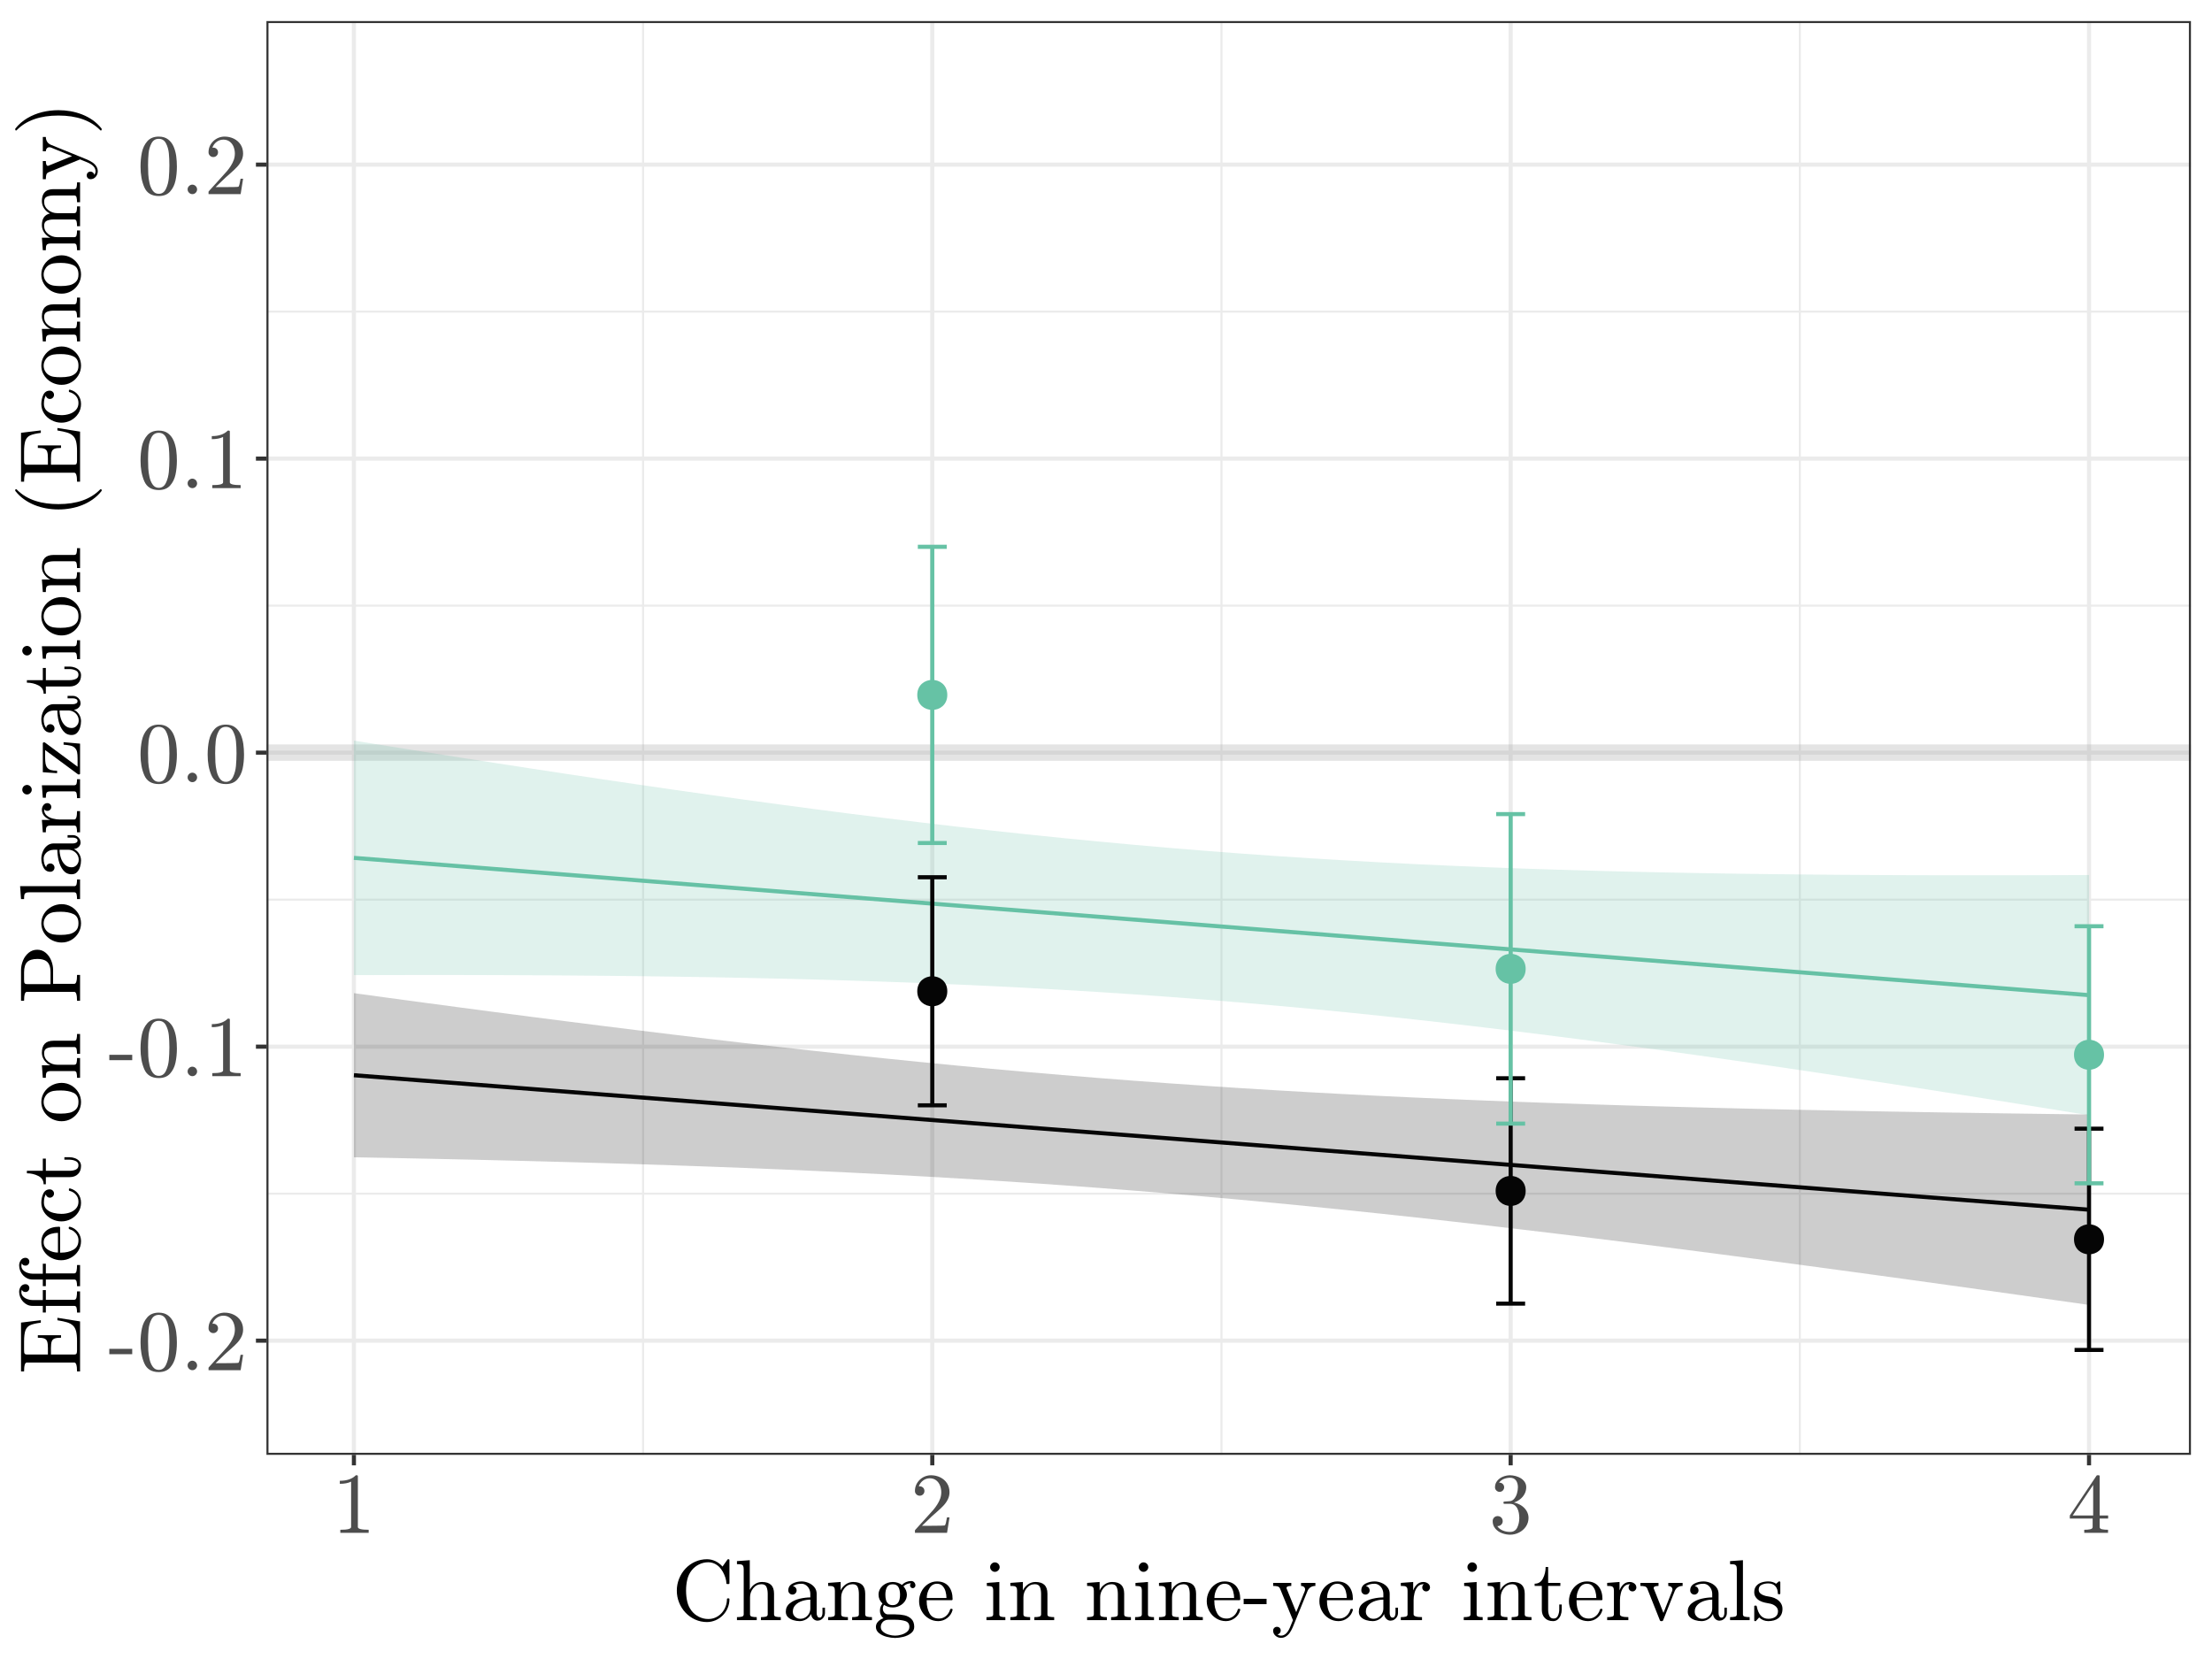 <?xml version="1.0" encoding="UTF-8"?>
<svg xmlns="http://www.w3.org/2000/svg" xmlns:xlink="http://www.w3.org/1999/xlink" width="576pt" height="432pt" viewBox="0 0 576 432" version="1.1">
<defs>
<g>
<symbol overflow="visible" id="glyph0-0">
<path style="stroke:none;" d="M 2.812 0 L 2.812 -14.062 L 14.062 -14.062 L 14.062 0 Z M 13.699 -0.363 L 13.699 -13.699 L 3.176 -13.699 L 3.176 -0.363 Z M 13.699 -0.363 "/>
</symbol>
<symbol overflow="visible" id="glyph0-1">
<path style="stroke:none;" d="M 0.242 -4.164 L 0.242 -5.559 L 6.207 -5.559 L 6.207 -4.164 Z M 0.242 -4.164 "/>
</symbol>
<symbol overflow="visible" id="glyph0-2">
<path style="stroke:none;" d="M 5.625 0.496 C 3.785 0.492 2.531 -0.262 1.871 -1.773 C 1.207 -3.285 0.879 -5.086 0.879 -7.176 C 0.879 -8.477 0.996 -9.703 1.234 -10.852 C 1.473 -12 1.945 -12.977 2.652 -13.781 C 3.359 -14.582 4.352 -14.98 5.625 -14.984 C 6.613 -14.98 7.422 -14.738 8.051 -14.258 C 8.68 -13.773 9.16 -13.152 9.492 -12.387 C 9.82 -11.621 10.043 -10.801 10.168 -9.926 C 10.285 -9.051 10.348 -8.133 10.348 -7.176 C 10.348 -5.883 10.227 -4.676 9.992 -3.555 C 9.75 -2.426 9.285 -1.469 8.59 -0.684 C 7.895 0.102 6.906 0.492 5.625 0.496 Z M 5.625 -0.086 C 6.461 -0.082 7.082 -0.512 7.492 -1.371 C 7.902 -2.23 8.156 -3.18 8.25 -4.219 C 8.344 -5.258 8.391 -6.363 8.395 -7.535 C 8.391 -8.66 8.344 -9.699 8.25 -10.656 C 8.156 -11.605 7.902 -12.469 7.496 -13.242 C 7.086 -14.016 6.465 -14.402 5.625 -14.402 C 4.773 -14.402 4.141 -14.012 3.734 -13.238 C 3.32 -12.457 3.07 -11.594 2.977 -10.648 C 2.883 -9.695 2.836 -8.66 2.836 -7.535 C 2.836 -6.699 2.855 -5.91 2.895 -5.176 C 2.934 -4.434 3.039 -3.672 3.219 -2.883 C 3.391 -2.094 3.676 -1.43 4.07 -0.895 C 4.457 -0.352 4.977 -0.082 5.625 -0.086 Z M 5.625 -0.086 "/>
</symbol>
<symbol overflow="visible" id="glyph0-3">
<path style="stroke:none;" d="M 1.891 -1.242 C 1.887 -1.578 2.012 -1.867 2.262 -2.109 C 2.512 -2.352 2.801 -2.473 3.133 -2.473 C 3.332 -2.473 3.531 -2.414 3.734 -2.305 C 3.93 -2.191 4.086 -2.039 4.195 -1.844 C 4.305 -1.645 4.359 -1.445 4.363 -1.242 C 4.359 -0.91 4.238 -0.617 4 -0.371 C 3.754 -0.121 3.465 0 3.133 0 C 2.801 0 2.512 -0.121 2.262 -0.371 C 2.012 -0.617 1.887 -0.91 1.891 -1.242 Z M 1.891 -1.242 "/>
</symbol>
<symbol overflow="visible" id="glyph0-4">
<path style="stroke:none;" d="M 1.109 0 L 1.109 -0.605 C 1.105 -0.637 1.121 -0.68 1.152 -0.727 L 4.652 -4.594 C 5.18 -5.164 5.609 -5.641 5.941 -6.031 C 6.27 -6.414 6.594 -6.863 6.918 -7.371 C 7.238 -7.875 7.492 -8.387 7.684 -8.914 C 7.867 -9.434 7.961 -9.988 7.965 -10.578 C 7.961 -11.191 7.848 -11.781 7.625 -12.344 C 7.395 -12.902 7.055 -13.352 6.605 -13.688 C 6.152 -14.023 5.609 -14.191 4.973 -14.195 C 4.32 -14.191 3.734 -13.996 3.215 -13.605 C 2.691 -13.215 2.324 -12.707 2.113 -12.086 C 2.172 -12.098 2.254 -12.105 2.355 -12.105 C 2.691 -12.105 2.98 -11.992 3.223 -11.766 C 3.461 -11.539 3.578 -11.246 3.582 -10.887 C 3.578 -10.543 3.461 -10.25 3.223 -10.012 C 2.98 -9.773 2.691 -9.656 2.355 -9.656 C 2.004 -9.656 1.707 -9.777 1.469 -10.023 C 1.227 -10.27 1.105 -10.559 1.109 -10.887 C 1.105 -11.449 1.211 -11.977 1.426 -12.473 C 1.637 -12.965 1.945 -13.406 2.344 -13.793 C 2.742 -14.176 3.191 -14.469 3.699 -14.676 C 4.199 -14.879 4.734 -14.98 5.301 -14.984 C 6.156 -14.98 6.953 -14.801 7.695 -14.441 C 8.434 -14.078 9.023 -13.566 9.457 -12.902 C 9.891 -12.238 10.105 -11.461 10.109 -10.578 C 10.105 -9.922 9.965 -9.305 9.68 -8.723 C 9.391 -8.133 9.023 -7.602 8.578 -7.125 C 8.133 -6.645 7.562 -6.098 6.867 -5.492 C 6.172 -4.883 5.711 -4.477 5.492 -4.273 L 2.941 -1.824 L 5.105 -1.824 C 6.164 -1.82 7.055 -1.832 7.77 -1.852 C 8.484 -1.867 8.863 -1.895 8.91 -1.934 C 9.082 -2.121 9.262 -2.812 9.449 -4.012 L 10.109 -4.012 L 9.469 0 Z M 1.109 0 "/>
</symbol>
<symbol overflow="visible" id="glyph0-5">
<path style="stroke:none;" d="M 2.086 0 L 2.086 -0.789 C 3.961 -0.785 4.898 -1.023 4.898 -1.504 L 4.898 -13.316 C 4.121 -12.938 3.141 -12.75 1.957 -12.754 L 1.957 -13.547 C 3.793 -13.547 5.18 -14.023 6.121 -14.984 L 6.438 -14.984 C 6.488 -14.98 6.539 -14.961 6.586 -14.922 C 6.633 -14.879 6.656 -14.836 6.656 -14.789 L 6.656 -1.504 C 6.656 -1.023 7.594 -0.785 9.469 -0.789 L 9.469 0 Z M 2.086 0 "/>
</symbol>
<symbol overflow="visible" id="glyph0-6">
<path style="stroke:none;" d="M 2.141 -1.746 C 2.488 -1.23 2.961 -0.848 3.559 -0.602 C 4.148 -0.352 4.789 -0.227 5.473 -0.23 C 6.34 -0.227 6.957 -0.598 7.328 -1.344 C 7.691 -2.086 7.875 -2.934 7.879 -3.879 C 7.875 -4.301 7.836 -4.723 7.762 -5.152 C 7.684 -5.574 7.555 -5.969 7.371 -6.336 C 7.188 -6.699 6.934 -6.992 6.617 -7.215 C 6.297 -7.434 5.91 -7.547 5.449 -7.547 L 3.953 -7.547 C 3.82 -7.547 3.754 -7.613 3.758 -7.754 L 3.758 -7.949 C 3.754 -8.062 3.82 -8.121 3.953 -8.121 L 5.195 -8.219 C 5.723 -8.215 6.16 -8.414 6.508 -8.812 C 6.855 -9.207 7.109 -9.688 7.273 -10.254 C 7.43 -10.82 7.512 -11.359 7.516 -11.875 C 7.512 -12.59 7.344 -13.18 7.008 -13.645 C 6.672 -14.102 6.16 -14.332 5.473 -14.336 C 4.898 -14.332 4.352 -14.223 3.832 -14.012 C 3.312 -13.793 2.898 -13.469 2.594 -13.031 C 2.621 -13.035 2.645 -13.039 2.668 -13.043 C 2.688 -13.047 2.715 -13.047 2.746 -13.051 C 3.078 -13.047 3.359 -12.93 3.59 -12.699 C 3.816 -12.461 3.93 -12.18 3.934 -11.855 C 3.93 -11.527 3.816 -11.25 3.59 -11.02 C 3.359 -10.781 3.078 -10.664 2.746 -10.668 C 2.414 -10.664 2.133 -10.781 1.902 -11.02 C 1.664 -11.25 1.547 -11.527 1.551 -11.855 C 1.547 -12.496 1.742 -13.059 2.133 -13.535 C 2.52 -14.012 3.016 -14.371 3.629 -14.617 C 4.238 -14.859 4.855 -14.98 5.473 -14.984 C 5.926 -14.98 6.402 -14.914 6.91 -14.781 C 7.41 -14.645 7.867 -14.449 8.281 -14.199 C 8.688 -13.941 9.023 -13.617 9.289 -13.227 C 9.547 -12.828 9.68 -12.379 9.68 -11.879 C 9.68 -11.246 9.535 -10.664 9.254 -10.133 C 8.969 -9.594 8.582 -9.133 8.094 -8.75 C 7.602 -8.359 7.066 -8.07 6.48 -7.883 C 7.133 -7.754 7.75 -7.508 8.34 -7.145 C 8.922 -6.777 9.395 -6.309 9.75 -5.738 C 10.102 -5.164 10.277 -4.551 10.281 -3.891 C 10.277 -3.062 10.051 -2.312 9.602 -1.641 C 9.145 -0.969 8.547 -0.445 7.812 -0.07 C 7.07 0.305 6.293 0.492 5.473 0.496 C 4.77 0.492 4.062 0.359 3.355 0.094 C 2.648 -0.172 2.07 -0.574 1.621 -1.113 C 1.168 -1.648 0.941 -2.289 0.945 -3.039 C 0.941 -3.41 1.066 -3.723 1.316 -3.977 C 1.562 -4.223 1.875 -4.348 2.254 -4.352 C 2.492 -4.348 2.711 -4.289 2.914 -4.18 C 3.113 -4.062 3.273 -3.906 3.387 -3.703 C 3.5 -3.496 3.555 -3.273 3.559 -3.043 C 3.555 -2.672 3.426 -2.363 3.172 -2.117 C 2.914 -1.867 2.609 -1.746 2.254 -1.746 Z M 2.141 -1.746 "/>
</symbol>
<symbol overflow="visible" id="glyph0-7">
<path style="stroke:none;" d="M 0.625 -3.715 L 0.625 -4.504 L 7.582 -14.875 C 7.629 -14.945 7.703 -14.98 7.812 -14.984 L 8.141 -14.984 C 8.305 -14.98 8.391 -14.898 8.395 -14.734 L 8.395 -4.504 L 10.602 -4.504 L 10.602 -3.715 L 8.395 -3.715 L 8.395 -1.504 C 8.391 -1.195 8.609 -1 9.051 -0.914 C 9.488 -0.828 9.996 -0.785 10.578 -0.789 L 10.578 0 L 4.383 0 L 4.383 -0.789 C 4.961 -0.785 5.469 -0.828 5.91 -0.914 C 6.348 -1 6.566 -1.195 6.57 -1.504 L 6.57 -3.715 Z M 1.375 -4.504 L 6.703 -4.504 L 6.703 -12.469 Z M 1.375 -4.504 "/>
</symbol>
<symbol overflow="visible" id="glyph0-8">
<path style="stroke:none;" d="M 5.129 -2.406 C 5.637 -1.754 6.277 -1.238 7.051 -0.863 C 7.816 -0.48 8.617 -0.293 9.449 -0.297 C 10.141 -0.293 10.785 -0.43 11.383 -0.707 C 11.973 -0.98 12.492 -1.363 12.938 -1.855 C 13.379 -2.344 13.719 -2.902 13.957 -3.527 C 14.195 -4.148 14.312 -4.801 14.316 -5.492 C 14.312 -5.605 14.379 -5.664 14.512 -5.668 L 14.789 -5.668 C 14.906 -5.664 14.965 -5.594 14.965 -5.449 C 14.965 -4.664 14.812 -3.906 14.512 -3.18 C 14.211 -2.449 13.785 -1.809 13.238 -1.258 C 12.684 -0.703 12.055 -0.277 11.344 0.031 C 10.629 0.336 9.883 0.492 9.109 0.496 C 8.027 0.492 7.008 0.277 6.047 -0.156 C 5.082 -0.59 4.242 -1.188 3.531 -1.949 C 2.816 -2.703 2.258 -3.578 1.859 -4.578 C 1.457 -5.57 1.258 -6.609 1.262 -7.691 C 1.258 -8.766 1.457 -9.801 1.859 -10.797 C 2.258 -11.793 2.816 -12.672 3.531 -13.434 C 4.242 -14.195 5.082 -14.789 6.047 -15.219 C 7.008 -15.645 8.027 -15.859 9.109 -15.863 C 9.875 -15.859 10.609 -15.695 11.316 -15.363 C 12.016 -15.027 12.633 -14.555 13.16 -13.953 L 14.469 -15.797 C 14.555 -15.84 14.605 -15.859 14.621 -15.863 L 14.789 -15.863 C 14.828 -15.859 14.867 -15.844 14.906 -15.809 C 14.945 -15.77 14.965 -15.723 14.965 -15.676 L 14.965 -9.602 C 14.965 -9.469 14.906 -9.402 14.789 -9.406 L 14.383 -9.406 C 14.238 -9.402 14.168 -9.469 14.172 -9.602 C 14.168 -10.031 14.082 -10.516 13.914 -11.051 C 13.738 -11.586 13.52 -12.094 13.254 -12.574 C 12.988 -13.051 12.68 -13.473 12.328 -13.844 C 11.484 -14.66 10.516 -15.07 9.426 -15.074 C 8.594 -15.07 7.801 -14.883 7.047 -14.512 C 6.285 -14.137 5.645 -13.621 5.129 -12.965 C 4.574 -12.258 4.195 -11.457 3.984 -10.562 C 3.773 -9.664 3.668 -8.707 3.668 -7.691 C 3.668 -6.672 3.773 -5.711 3.984 -4.812 C 4.195 -3.906 4.574 -3.105 5.129 -2.406 Z M 5.129 -2.406 "/>
</symbol>
<symbol overflow="visible" id="glyph0-9">
<path style="stroke:none;" d="M 0.672 0 L 0.672 -0.789 C 1.18 -0.785 1.602 -0.824 1.934 -0.91 C 2.262 -0.988 2.426 -1.188 2.43 -1.504 L 2.43 -13.316 C 2.426 -13.715 2.363 -14.004 2.246 -14.188 C 2.121 -14.363 1.949 -14.473 1.723 -14.516 C 1.496 -14.555 1.145 -14.578 0.672 -14.578 L 0.672 -15.371 L 4.012 -15.613 L 4.012 -7.879 C 4.324 -8.5 4.762 -9 5.328 -9.375 C 5.891 -9.75 6.516 -9.938 7.195 -9.941 C 8.234 -9.938 9.016 -9.688 9.543 -9.195 C 10.062 -8.695 10.324 -7.934 10.328 -6.91 L 10.328 -1.504 C 10.324 -1.188 10.488 -0.988 10.82 -0.91 C 11.148 -0.824 11.57 -0.785 12.086 -0.789 L 12.086 0 L 6.922 0 L 6.922 -0.789 C 7.43 -0.785 7.852 -0.824 8.184 -0.91 C 8.512 -0.988 8.676 -1.188 8.68 -1.504 L 8.68 -6.844 C 8.676 -7.574 8.57 -8.176 8.359 -8.648 C 8.145 -9.121 7.711 -9.355 7.059 -9.359 C 6.188 -9.355 5.473 -9.008 4.914 -8.316 C 4.352 -7.617 4.07 -6.828 4.074 -5.945 L 4.074 -1.504 C 4.07 -1.188 4.238 -0.988 4.57 -0.91 C 4.898 -0.824 5.316 -0.785 5.824 -0.789 L 5.824 0 Z M 0.672 0 "/>
</symbol>
<symbol overflow="visible" id="glyph0-10">
<path style="stroke:none;" d="M 0.902 -2.207 C 0.902 -3.098 1.25 -3.824 1.953 -4.387 C 2.652 -4.945 3.496 -5.34 4.48 -5.574 C 5.461 -5.801 6.395 -5.918 7.285 -5.922 L 7.285 -6.84 C 7.281 -7.27 7.188 -7.688 7 -8.094 C 6.809 -8.496 6.535 -8.828 6.176 -9.09 C 5.816 -9.348 5.422 -9.48 4.992 -9.48 C 4 -9.48 3.242 -9.258 2.727 -8.812 C 3.008 -8.812 3.246 -8.703 3.434 -8.488 C 3.621 -8.273 3.715 -8.023 3.715 -7.742 C 3.715 -7.438 3.605 -7.184 3.395 -6.973 C 3.18 -6.762 2.93 -6.656 2.637 -6.656 C 2.336 -6.656 2.078 -6.762 1.867 -6.977 C 1.652 -7.188 1.547 -7.445 1.551 -7.746 C 1.547 -8.535 1.906 -9.121 2.625 -9.508 C 3.344 -9.891 4.133 -10.082 5 -10.086 C 5.602 -10.082 6.215 -9.953 6.832 -9.695 C 7.449 -9.434 7.953 -9.062 8.344 -8.582 C 8.734 -8.098 8.93 -7.535 8.934 -6.891 L 8.934 -1.832 C 8.93 -1.539 8.992 -1.27 9.121 -1.027 C 9.242 -0.777 9.438 -0.656 9.707 -0.66 C 9.953 -0.656 10.141 -0.777 10.266 -1.027 C 10.387 -1.27 10.445 -1.535 10.449 -1.824 L 10.449 -3.25 L 11.098 -3.25 L 11.098 -1.816 C 11.098 -1.48 11.008 -1.16 10.832 -0.859 C 10.652 -0.555 10.414 -0.312 10.121 -0.137 C 9.82 0.043 9.5 0.129 9.156 0.133 C 8.715 0.129 8.336 -0.039 8.016 -0.379 C 7.695 -0.719 7.516 -1.129 7.484 -1.605 C 7.203 -1.035 6.793 -0.582 6.254 -0.25 C 5.707 0.086 5.129 0.25 4.52 0.254 C 3.945 0.25 3.387 0.168 2.836 0 C 2.281 -0.168 1.82 -0.434 1.453 -0.797 C 1.086 -1.156 0.902 -1.625 0.902 -2.207 Z M 2.727 -2.211 C 2.723 -1.68 2.918 -1.238 3.305 -0.887 C 3.691 -0.527 4.148 -0.352 4.676 -0.352 C 5.156 -0.352 5.594 -0.469 5.988 -0.711 C 6.383 -0.949 6.695 -1.277 6.934 -1.695 C 7.164 -2.109 7.281 -2.547 7.285 -3.008 L 7.285 -5.34 C 6.602 -5.336 5.906 -5.227 5.195 -5.004 C 4.48 -4.781 3.891 -4.434 3.426 -3.961 C 2.957 -3.484 2.723 -2.898 2.727 -2.211 Z M 2.727 -2.211 "/>
</symbol>
<symbol overflow="visible" id="glyph0-11">
<path style="stroke:none;" d="M 0.672 0 L 0.672 -0.789 C 1.18 -0.785 1.602 -0.824 1.934 -0.91 C 2.262 -0.988 2.426 -1.188 2.43 -1.504 L 2.43 -7.648 C 2.426 -8.047 2.363 -8.34 2.246 -8.52 C 2.121 -8.699 1.949 -8.809 1.723 -8.848 C 1.496 -8.887 1.145 -8.906 0.672 -8.91 L 0.672 -9.699 L 3.934 -9.941 L 3.934 -7.746 C 4.23 -8.387 4.676 -8.91 5.266 -9.324 C 5.855 -9.73 6.5 -9.938 7.195 -9.941 C 8.234 -9.938 9.016 -9.688 9.543 -9.195 C 10.062 -8.695 10.324 -7.934 10.328 -6.91 L 10.328 -1.504 C 10.324 -1.188 10.488 -0.988 10.82 -0.91 C 11.148 -0.824 11.57 -0.785 12.086 -0.789 L 12.086 0 L 6.922 0 L 6.922 -0.789 C 7.43 -0.785 7.852 -0.824 8.184 -0.91 C 8.512 -0.988 8.676 -1.188 8.68 -1.504 L 8.68 -6.844 C 8.676 -7.574 8.57 -8.176 8.359 -8.648 C 8.145 -9.121 7.711 -9.355 7.059 -9.359 C 6.188 -9.355 5.473 -9.008 4.914 -8.316 C 4.352 -7.617 4.07 -6.828 4.074 -5.945 L 4.074 -1.504 C 4.07 -1.188 4.238 -0.988 4.57 -0.91 C 4.898 -0.824 5.316 -0.785 5.824 -0.789 L 5.824 0 Z M 0.672 0 "/>
</symbol>
<symbol overflow="visible" id="glyph0-12">
<path style="stroke:none;" d="M 0.625 1.758 C 0.621 1.223 0.816 0.754 1.207 0.355 C 1.594 -0.043 2.055 -0.324 2.594 -0.496 C 2.289 -0.719 2.059 -1.004 1.906 -1.352 C 1.746 -1.691 1.668 -2.059 1.672 -2.449 C 1.668 -3.152 1.891 -3.773 2.34 -4.316 C 1.648 -4.988 1.305 -5.762 1.309 -6.637 C 1.305 -7.102 1.406 -7.539 1.609 -7.953 C 1.809 -8.359 2.09 -8.715 2.449 -9.02 C 2.809 -9.316 3.207 -9.547 3.645 -9.703 C 4.082 -9.859 4.531 -9.938 5 -9.941 C 5.891 -9.938 6.695 -9.68 7.406 -9.164 C 7.711 -9.492 8.074 -9.746 8.496 -9.926 C 8.918 -10.105 9.355 -10.195 9.812 -10.195 C 10.129 -10.195 10.391 -10.078 10.602 -9.848 C 10.805 -9.617 10.91 -9.34 10.91 -9.02 C 10.91 -8.832 10.84 -8.672 10.699 -8.535 C 10.559 -8.395 10.398 -8.324 10.219 -8.328 C 10.023 -8.324 9.855 -8.395 9.723 -8.535 C 9.582 -8.672 9.516 -8.832 9.516 -9.02 C 9.516 -9.293 9.605 -9.488 9.789 -9.602 C 9.012 -9.598 8.344 -9.332 7.789 -8.801 C 8.055 -8.527 8.273 -8.195 8.441 -7.805 C 8.605 -7.414 8.688 -7.023 8.691 -6.637 C 8.688 -5.996 8.512 -5.422 8.164 -4.914 C 7.809 -4.402 7.348 -4.008 6.773 -3.73 C 6.195 -3.445 5.602 -3.305 5 -3.309 C 4.176 -3.305 3.426 -3.527 2.746 -3.977 C 2.531 -3.684 2.426 -3.355 2.43 -2.988 C 2.426 -2.59 2.555 -2.242 2.816 -1.949 C 3.074 -1.648 3.402 -1.5 3.801 -1.504 L 5.648 -1.504 C 6.539 -1.5 7.344 -1.418 8.062 -1.262 C 8.781 -1.098 9.383 -0.777 9.871 -0.297 C 10.355 0.188 10.598 0.871 10.602 1.758 C 10.598 2.414 10.32 2.961 9.766 3.398 C 9.207 3.836 8.543 4.148 7.773 4.344 C 6.996 4.535 6.281 4.633 5.625 4.637 C 4.957 4.633 4.234 4.535 3.461 4.344 C 2.684 4.148 2.016 3.836 1.461 3.398 C 0.898 2.961 0.621 2.414 0.625 1.758 Z M 1.891 1.758 C 1.887 2.262 2.09 2.684 2.504 3.027 C 2.91 3.367 3.406 3.621 3.988 3.785 C 4.562 3.949 5.109 4.031 5.625 4.031 C 6.129 4.031 6.668 3.949 7.25 3.785 C 7.824 3.621 8.316 3.367 8.727 3.027 C 9.133 2.684 9.34 2.262 9.34 1.758 C 9.34 0.973 8.98 0.465 8.262 0.234 C 7.543 0.008 6.672 -0.105 5.648 -0.109 L 3.801 -0.109 C 3.453 -0.105 3.137 -0.027 2.852 0.137 C 2.559 0.297 2.324 0.527 2.152 0.828 C 1.973 1.121 1.887 1.434 1.891 1.758 Z M 5 -3.91 C 6.27 -3.906 6.906 -4.816 6.91 -6.637 C 6.906 -7.418 6.773 -8.062 6.504 -8.574 C 6.23 -9.082 5.727 -9.34 5 -9.34 C 4.262 -9.34 3.762 -9.082 3.492 -8.574 C 3.219 -8.062 3.082 -7.418 3.086 -6.637 C 3.082 -6.137 3.133 -5.688 3.238 -5.285 C 3.34 -4.879 3.531 -4.547 3.812 -4.293 C 4.09 -4.035 4.484 -3.906 5 -3.91 Z M 5 -3.91 "/>
</symbol>
<symbol overflow="visible" id="glyph0-13">
<path style="stroke:none;" d="M 5.598 0.254 C 4.676 0.25 3.836 0.016 3.074 -0.465 C 2.305 -0.941 1.703 -1.586 1.27 -2.391 C 0.832 -3.191 0.613 -4.039 0.617 -4.934 C 0.613 -5.809 0.812 -6.641 1.215 -7.438 C 1.609 -8.227 2.168 -8.867 2.887 -9.355 C 3.602 -9.84 4.398 -10.082 5.277 -10.086 C 5.965 -10.082 6.566 -9.969 7.078 -9.738 C 7.586 -9.508 8.004 -9.188 8.336 -8.777 C 8.664 -8.367 8.914 -7.883 9.086 -7.328 C 9.254 -6.77 9.34 -6.156 9.34 -5.492 C 9.34 -5.289 9.262 -5.191 9.109 -5.195 L 2.594 -5.195 L 2.594 -4.957 C 2.59 -3.715 2.84 -2.645 3.344 -1.754 C 3.844 -0.859 4.664 -0.414 5.801 -0.418 C 6.262 -0.414 6.688 -0.516 7.078 -0.723 C 7.469 -0.926 7.809 -1.211 8.102 -1.578 C 8.387 -1.941 8.582 -2.336 8.691 -2.754 C 8.699 -2.801 8.727 -2.844 8.77 -2.887 C 8.809 -2.926 8.855 -2.945 8.91 -2.949 L 9.109 -2.949 C 9.262 -2.945 9.34 -2.852 9.34 -2.664 C 9.125 -1.809 8.664 -1.109 7.961 -0.566 C 7.254 -0.02 6.465 0.25 5.598 0.254 Z M 2.613 -5.758 L 7.746 -5.758 C 7.746 -6.316 7.664 -6.887 7.508 -7.465 C 7.348 -8.043 7.086 -8.523 6.723 -8.906 C 6.355 -9.289 5.879 -9.48 5.285 -9.48 C 4.434 -9.48 3.773 -9.082 3.312 -8.293 C 2.844 -7.496 2.613 -6.652 2.613 -5.758 Z M 2.613 -5.758 "/>
</symbol>
<symbol overflow="visible" id="glyph0-14">
<path style="stroke:none;" d=""/>
</symbol>
<symbol overflow="visible" id="glyph0-15">
<path style="stroke:none;" d="M 0.68 0 L 0.68 -0.789 C 1.191 -0.785 1.609 -0.824 1.941 -0.91 C 2.27 -0.988 2.438 -1.188 2.438 -1.504 L 2.438 -7.648 C 2.438 -8.223 2.324 -8.578 2.102 -8.711 C 1.879 -8.84 1.438 -8.906 0.781 -8.91 L 0.781 -9.699 L 4.031 -9.941 L 4.031 -1.504 C 4.031 -1.188 4.172 -0.988 4.461 -0.91 C 4.742 -0.824 5.125 -0.785 5.602 -0.789 L 5.602 0 Z M 1.637 -13.809 C 1.633 -14.137 1.758 -14.426 2.012 -14.676 C 2.258 -14.922 2.547 -15.047 2.871 -15.051 C 3.082 -15.047 3.285 -14.992 3.488 -14.887 C 3.684 -14.773 3.84 -14.621 3.953 -14.426 C 4.062 -14.227 4.117 -14.02 4.121 -13.809 C 4.117 -13.484 3.992 -13.199 3.746 -12.953 C 3.492 -12.699 3.203 -12.574 2.871 -12.578 C 2.547 -12.574 2.258 -12.699 2.012 -12.953 C 1.758 -13.199 1.633 -13.484 1.637 -13.809 Z M 1.637 -13.809 "/>
</symbol>
<symbol overflow="visible" id="glyph0-16">
<path style="stroke:none;" d="M 1.551 3.691 C 1.832 3.918 2.145 4.031 2.492 4.031 C 3.434 4.031 4.207 3.316 4.812 1.891 L 5.582 0 L 2.207 -8.262 C 2.066 -8.539 1.855 -8.715 1.57 -8.793 C 1.281 -8.867 0.898 -8.906 0.43 -8.91 L 0.43 -9.699 L 5.152 -9.699 L 5.152 -8.91 C 4.32 -8.906 3.906 -8.727 3.91 -8.371 C 3.906 -8.312 3.914 -8.27 3.934 -8.238 L 6.438 -2.086 L 8.691 -7.625 C 8.73 -7.738 8.754 -7.867 8.758 -8.008 C 8.754 -8.191 8.703 -8.352 8.609 -8.488 C 8.508 -8.621 8.379 -8.727 8.223 -8.801 C 8.062 -8.871 7.887 -8.906 7.691 -8.91 L 7.691 -9.699 L 11.426 -9.699 L 11.426 -8.91 C 10.965 -8.906 10.559 -8.801 10.211 -8.59 C 9.863 -8.379 9.594 -8.062 9.406 -7.648 L 5.516 1.891 C 5.305 2.371 5.066 2.816 4.793 3.223 C 4.52 3.629 4.184 3.961 3.789 4.223 C 3.391 4.48 2.957 4.609 2.492 4.613 C 1.941 4.609 1.461 4.43 1.051 4.07 C 0.633 3.707 0.426 3.258 0.43 2.727 C 0.426 2.445 0.523 2.211 0.715 2.02 C 0.902 1.828 1.137 1.734 1.418 1.734 C 1.605 1.734 1.773 1.773 1.926 1.859 C 2.074 1.941 2.191 2.059 2.277 2.207 C 2.359 2.352 2.402 2.523 2.406 2.727 C 2.402 2.961 2.32 3.176 2.164 3.371 C 2 3.559 1.797 3.668 1.551 3.691 Z M 1.551 3.691 "/>
</symbol>
<symbol overflow="visible" id="glyph0-17">
<path style="stroke:none;" d="M 0.582 0 L 0.582 -0.789 C 1.09 -0.785 1.512 -0.824 1.844 -0.91 C 2.172 -0.988 2.336 -1.188 2.34 -1.504 L 2.34 -7.648 C 2.336 -8.047 2.277 -8.34 2.156 -8.52 C 2.035 -8.699 1.859 -8.809 1.637 -8.848 C 1.406 -8.887 1.055 -8.906 0.582 -8.91 L 0.582 -9.699 L 3.801 -9.941 L 3.801 -7.746 C 4.039 -8.395 4.383 -8.922 4.832 -9.332 C 5.277 -9.734 5.82 -9.938 6.461 -9.941 C 6.902 -9.938 7.301 -9.805 7.656 -9.547 C 8.004 -9.281 8.18 -8.934 8.184 -8.504 C 8.18 -8.23 8.082 -7.996 7.891 -7.793 C 7.695 -7.59 7.457 -7.488 7.176 -7.492 C 6.895 -7.488 6.656 -7.586 6.461 -7.789 C 6.262 -7.984 6.164 -8.223 6.164 -8.504 C 6.164 -8.902 6.305 -9.188 6.594 -9.359 L 6.461 -9.359 C 5.848 -9.355 5.352 -9.137 4.969 -8.699 C 4.586 -8.258 4.312 -7.711 4.152 -7.062 C 3.988 -6.406 3.906 -5.785 3.91 -5.195 L 3.91 -1.504 C 3.906 -1.023 4.637 -0.785 6.098 -0.789 L 6.098 0 Z M 0.582 0 "/>
</symbol>
<symbol overflow="visible" id="glyph0-18">
<path style="stroke:none;" d="M 2.285 -2.703 L 2.285 -8.91 L 0.418 -8.91 L 0.418 -9.492 C 1.398 -9.492 2.121 -9.949 2.586 -10.863 C 3.047 -11.777 3.281 -12.77 3.281 -13.844 L 3.934 -13.844 L 3.934 -9.699 L 7.109 -9.699 L 7.109 -8.91 L 3.934 -8.91 L 3.934 -2.754 C 3.93 -2.129 4.035 -1.582 4.246 -1.117 C 4.453 -0.648 4.828 -0.414 5.371 -0.418 C 5.883 -0.414 6.254 -0.66 6.48 -1.156 C 6.707 -1.648 6.82 -2.184 6.824 -2.754 L 6.824 -4.082 L 7.469 -4.082 L 7.469 -2.707 C 7.465 -2.238 7.379 -1.773 7.211 -1.316 C 7.035 -0.855 6.781 -0.48 6.445 -0.188 C 6.109 0.105 5.699 0.25 5.215 0.254 C 4.309 0.25 3.594 -0.016 3.07 -0.555 C 2.547 -1.09 2.285 -1.805 2.285 -2.703 Z M 2.285 -2.703 "/>
</symbol>
<symbol overflow="visible" id="glyph0-19">
<path style="stroke:none;" d="M 5.492 0 L 2.207 -8.262 C 2.066 -8.539 1.852 -8.715 1.566 -8.793 C 1.273 -8.867 0.895 -8.906 0.43 -8.91 L 0.43 -9.699 L 5.152 -9.699 L 5.152 -8.91 C 4.309 -8.906 3.891 -8.727 3.891 -8.371 C 3.891 -8.312 3.895 -8.27 3.91 -8.238 L 6.438 -1.891 L 8.711 -7.625 C 8.754 -7.738 8.777 -7.859 8.777 -7.988 C 8.777 -8.27 8.668 -8.496 8.453 -8.66 C 8.234 -8.824 7.98 -8.906 7.691 -8.91 L 7.691 -9.699 L 11.426 -9.699 L 11.426 -8.91 C 10.965 -8.906 10.559 -8.801 10.211 -8.59 C 9.863 -8.379 9.594 -8.062 9.406 -7.648 L 6.371 0 C 6.309 0.168 6.188 0.25 6.008 0.254 L 5.844 0.254 C 5.656 0.25 5.539 0.168 5.492 0 Z M 5.492 0 "/>
</symbol>
<symbol overflow="visible" id="glyph0-20">
<path style="stroke:none;" d="M 0.68 0 L 0.68 -0.789 C 1.191 -0.785 1.609 -0.824 1.941 -0.91 C 2.27 -0.988 2.438 -1.188 2.438 -1.504 L 2.438 -13.316 C 2.438 -13.715 2.375 -14.004 2.258 -14.188 C 2.133 -14.363 1.961 -14.473 1.734 -14.516 C 1.508 -14.555 1.156 -14.578 0.68 -14.578 L 0.68 -15.371 L 4.031 -15.613 L 4.031 -1.504 C 4.031 -1.188 4.195 -0.988 4.523 -0.91 C 4.852 -0.824 5.27 -0.785 5.777 -0.789 L 5.777 0 Z M 0.68 0 "/>
</symbol>
<symbol overflow="visible" id="glyph0-21">
<path style="stroke:none;" d="M 0.746 0.066 L 0.746 -3.613 C 0.742 -3.727 0.809 -3.785 0.945 -3.789 L 1.219 -3.789 C 1.305 -3.785 1.363 -3.727 1.395 -3.613 C 1.812 -1.438 2.82 -0.352 4.426 -0.352 C 5.133 -0.352 5.73 -0.512 6.211 -0.836 C 6.691 -1.156 6.93 -1.652 6.934 -2.328 C 6.93 -2.809 6.742 -3.223 6.371 -3.562 C 5.996 -3.902 5.555 -4.133 5.043 -4.262 L 3.539 -4.559 C 3.031 -4.668 2.57 -4.836 2.16 -5.062 C 1.742 -5.289 1.402 -5.59 1.141 -5.965 C 0.875 -6.34 0.742 -6.777 0.746 -7.277 C 0.742 -7.934 0.918 -8.473 1.266 -8.895 C 1.613 -9.316 2.066 -9.617 2.625 -9.805 C 3.18 -9.988 3.777 -10.082 4.426 -10.086 C 5.191 -10.082 5.863 -9.883 6.438 -9.48 L 7.086 -10.031 C 7.082 -10.066 7.121 -10.082 7.195 -10.086 L 7.359 -10.086 C 7.402 -10.082 7.441 -10.062 7.48 -10.023 C 7.516 -9.98 7.535 -9.938 7.535 -9.898 L 7.535 -6.965 C 7.535 -6.824 7.477 -6.754 7.359 -6.758 L 7.086 -6.758 C 6.949 -6.754 6.883 -6.824 6.887 -6.965 C 6.883 -7.746 6.668 -8.375 6.234 -8.855 C 5.797 -9.328 5.188 -9.566 4.406 -9.57 C 3.73 -9.566 3.145 -9.441 2.652 -9.195 C 2.156 -8.941 1.91 -8.516 1.91 -7.91 C 1.91 -7.492 2.086 -7.148 2.441 -6.883 C 2.797 -6.613 3.215 -6.422 3.691 -6.305 L 5.219 -6.02 C 5.73 -5.898 6.207 -5.703 6.652 -5.426 C 7.09 -5.145 7.441 -4.789 7.707 -4.367 C 7.965 -3.938 8.098 -3.461 8.098 -2.93 C 8.098 -2.383 8.004 -1.91 7.816 -1.512 C 7.629 -1.113 7.367 -0.781 7.035 -0.516 C 6.699 -0.25 6.305 -0.059 5.855 0.066 C 5.398 0.188 4.922 0.25 4.426 0.254 C 3.484 0.25 2.684 -0.066 2.023 -0.703 L 1.199 0.195 C 1.195 0.23 1.156 0.25 1.078 0.254 L 0.945 0.254 C 0.809 0.25 0.742 0.188 0.746 0.066 Z M 0.746 0.066 "/>
</symbol>
<symbol overflow="visible" id="glyph1-0">
<path style="stroke:none;" d="M 0 -2.812 L -14.062 -2.812 L -14.062 -14.062 L 0 -14.062 Z M -0.363 -13.699 L -13.699 -13.699 L -13.699 -3.176 L -0.363 -3.176 Z M -0.363 -13.699 "/>
</symbol>
<symbol overflow="visible" id="glyph1-1">
<path style="stroke:none;" d="M 0 -0.691 L -0.789 -0.691 C -0.785 -2.242 -1.023 -3.016 -1.504 -3.02 L -13.863 -3.02 C -14.34 -3.016 -14.578 -2.242 -14.578 -0.691 L -15.371 -0.691 L -15.371 -13.414 L -10.219 -14.039 L -10.219 -13.391 C -11.512 -13.227 -12.449 -13.004 -13.039 -12.715 C -13.621 -12.426 -14.023 -11.961 -14.246 -11.324 C -14.465 -10.688 -14.578 -9.734 -14.578 -8.461 L -14.578 -6.25 C -14.578 -5.977 -14.566 -5.766 -14.543 -5.617 C -14.52 -5.465 -14.453 -5.344 -14.352 -5.25 C -14.242 -5.156 -14.082 -5.109 -13.863 -5.109 L -8.371 -5.109 L -8.371 -6.773 C -8.367 -7.535 -8.43 -8.105 -8.562 -8.484 C -8.688 -8.859 -8.934 -9.117 -9.301 -9.266 C -9.66 -9.406 -10.227 -9.48 -10.996 -9.48 L -10.996 -10.129 L -4.953 -10.129 L -4.953 -9.48 C -5.711 -9.48 -6.277 -9.406 -6.645 -9.266 C -7.012 -9.117 -7.258 -8.859 -7.387 -8.484 C -7.516 -8.105 -7.582 -7.535 -7.582 -6.773 L -7.582 -5.109 L -1.504 -5.109 C -1.18 -5.109 -0.98 -5.199 -0.906 -5.383 C -0.824 -5.562 -0.785 -5.852 -0.789 -6.25 L -0.789 -8.637 C -0.785 -9.676 -0.867 -10.516 -1.035 -11.156 C -1.199 -11.797 -1.473 -12.293 -1.859 -12.648 C -2.242 -13.004 -2.742 -13.277 -3.355 -13.473 C -3.965 -13.664 -4.812 -13.848 -5.898 -14.02 L -5.898 -14.668 L 0 -13.723 Z M 0 -0.691 "/>
</symbol>
<symbol overflow="visible" id="glyph1-2">
<path style="stroke:none;" d="M 0 -0.715 L -0.789 -0.715 C -0.785 -1.219 -0.824 -1.633 -0.91 -1.965 C -0.988 -2.293 -1.188 -2.461 -1.504 -2.461 L -8.91 -2.461 L -8.91 -0.734 L -9.699 -0.734 L -9.699 -2.461 L -12.391 -2.461 C -12.871 -2.461 -13.324 -2.559 -13.75 -2.762 C -14.168 -2.961 -14.535 -3.234 -14.852 -3.578 C -15.164 -3.918 -15.41 -4.309 -15.594 -4.754 C -15.77 -5.195 -15.859 -5.656 -15.863 -6.137 C -15.859 -6.641 -15.711 -7.098 -15.414 -7.508 C -15.113 -7.91 -14.715 -8.113 -14.215 -8.117 C -13.93 -8.113 -13.688 -8.016 -13.496 -7.824 C -13.301 -7.629 -13.207 -7.391 -13.207 -7.109 C -13.207 -6.82 -13.301 -6.578 -13.496 -6.375 C -13.688 -6.172 -13.93 -6.07 -14.215 -6.074 C -14.684 -6.07 -14.996 -6.273 -15.16 -6.68 C -15.238 -6.438 -15.281 -6.219 -15.281 -6.031 C -15.281 -5.586 -15.125 -5.211 -14.812 -4.902 C -14.5 -4.59 -14.121 -4.359 -13.676 -4.207 C -13.23 -4.051 -12.785 -3.973 -12.348 -3.977 L -9.699 -3.977 L -9.699 -6.57 L -8.91 -6.57 L -8.91 -4.055 L -1.504 -4.055 C -1.195 -4.055 -1 -4.273 -0.914 -4.711 C -0.828 -5.148 -0.785 -5.652 -0.789 -6.23 L 0 -6.23 Z M 0 -0.715 "/>
</symbol>
<symbol overflow="visible" id="glyph1-3">
<path style="stroke:none;" d="M 0.254 -5.598 C 0.25 -4.676 0.016 -3.836 -0.465 -3.074 C -0.941 -2.305 -1.586 -1.703 -2.391 -1.27 C -3.191 -0.832 -4.039 -0.613 -4.934 -0.617 C -5.809 -0.613 -6.641 -0.812 -7.438 -1.215 C -8.227 -1.609 -8.867 -2.168 -9.355 -2.887 C -9.84 -3.602 -10.082 -4.398 -10.086 -5.277 C -10.082 -5.965 -9.969 -6.566 -9.738 -7.078 C -9.508 -7.586 -9.188 -8.004 -8.777 -8.336 C -8.367 -8.664 -7.883 -8.914 -7.328 -9.086 C -6.77 -9.254 -6.156 -9.34 -5.492 -9.34 C -5.289 -9.34 -5.191 -9.262 -5.195 -9.109 L -5.195 -2.594 L -4.957 -2.594 C -3.715 -2.59 -2.645 -2.84 -1.754 -3.344 C -0.859 -3.844 -0.414 -4.664 -0.418 -5.801 C -0.414 -6.262 -0.516 -6.688 -0.723 -7.078 C -0.926 -7.469 -1.211 -7.809 -1.578 -8.102 C -1.941 -8.387 -2.336 -8.582 -2.754 -8.691 C -2.801 -8.699 -2.844 -8.727 -2.887 -8.77 C -2.926 -8.809 -2.945 -8.855 -2.949 -8.91 L -2.949 -9.109 C -2.945 -9.262 -2.852 -9.34 -2.664 -9.34 C -1.809 -9.125 -1.109 -8.664 -0.566 -7.961 C -0.02 -7.254 0.25 -6.465 0.254 -5.598 Z M -5.758 -2.613 L -5.758 -7.746 C -6.316 -7.746 -6.887 -7.664 -7.465 -7.508 C -8.043 -7.348 -8.523 -7.086 -8.906 -6.723 C -9.289 -6.355 -9.48 -5.879 -9.48 -5.285 C -9.48 -4.434 -9.082 -3.773 -8.293 -3.312 C -7.496 -2.844 -6.652 -2.613 -5.758 -2.613 Z M -5.758 -2.613 "/>
</symbol>
<symbol overflow="visible" id="glyph1-4">
<path style="stroke:none;" d="M 0.254 -5.602 C 0.25 -4.695 0.02 -3.871 -0.453 -3.133 C -0.922 -2.391 -1.555 -1.809 -2.344 -1.383 C -3.133 -0.957 -3.969 -0.742 -4.855 -0.746 C -5.738 -0.742 -6.586 -0.953 -7.402 -1.379 C -8.215 -1.797 -8.867 -2.379 -9.355 -3.125 C -9.84 -3.867 -10.082 -4.695 -10.086 -5.602 C -10.082 -6.48 -9.91 -7.281 -9.566 -8.004 C -9.219 -8.723 -8.656 -9.082 -7.875 -9.086 C -7.578 -9.082 -7.32 -8.977 -7.109 -8.77 C -6.891 -8.559 -6.785 -8.305 -6.785 -8.004 C -6.785 -7.699 -6.891 -7.441 -7.105 -7.234 C -7.32 -7.023 -7.574 -6.918 -7.871 -6.922 C -8.129 -6.918 -8.359 -7.004 -8.555 -7.176 C -8.746 -7.344 -8.867 -7.555 -8.922 -7.805 C -9.246 -7.285 -9.41 -6.555 -9.414 -5.621 C -9.41 -4.902 -9.172 -4.324 -8.703 -3.887 C -8.227 -3.445 -7.641 -3.141 -6.938 -2.965 C -6.234 -2.789 -5.539 -2.699 -4.855 -2.703 C -4.129 -2.699 -3.43 -2.809 -2.754 -3.027 C -2.078 -3.242 -1.52 -3.59 -1.078 -4.07 C -0.637 -4.547 -0.414 -5.148 -0.418 -5.879 C -0.414 -6.586 -0.633 -7.191 -1.07 -7.691 C -1.504 -8.188 -2.07 -8.527 -2.773 -8.711 C -2.859 -8.707 -2.906 -8.766 -2.906 -8.887 L -2.906 -9.164 C -2.906 -9.203 -2.883 -9.242 -2.844 -9.281 C -2.801 -9.32 -2.758 -9.34 -2.707 -9.34 L -2.641 -9.34 C -1.75 -9.109 -1.047 -8.656 -0.527 -7.984 C -0.008 -7.309 0.25 -6.516 0.254 -5.602 Z M 0.254 -5.602 "/>
</symbol>
<symbol overflow="visible" id="glyph1-5">
<path style="stroke:none;" d="M -2.703 -2.285 L -8.91 -2.285 L -8.91 -0.418 L -9.492 -0.418 C -9.492 -1.398 -9.949 -2.121 -10.863 -2.586 C -11.777 -3.047 -12.77 -3.281 -13.844 -3.281 L -13.844 -3.934 L -9.699 -3.934 L -9.699 -7.109 L -8.91 -7.109 L -8.91 -3.934 L -2.754 -3.934 C -2.129 -3.93 -1.582 -4.035 -1.117 -4.246 C -0.648 -4.453 -0.414 -4.828 -0.418 -5.371 C -0.414 -5.883 -0.66 -6.254 -1.156 -6.48 C -1.648 -6.707 -2.184 -6.82 -2.754 -6.824 L -4.082 -6.824 L -4.082 -7.469 L -2.707 -7.469 C -2.238 -7.465 -1.773 -7.379 -1.316 -7.211 C -0.855 -7.035 -0.48 -6.781 -0.188 -6.445 C 0.105 -6.109 0.25 -5.699 0.254 -5.215 C 0.25 -4.309 -0.016 -3.594 -0.555 -3.07 C -1.09 -2.547 -1.805 -2.285 -2.703 -2.285 Z M -2.703 -2.285 "/>
</symbol>
<symbol overflow="visible" id="glyph1-6">
<path style="stroke:none;" d=""/>
</symbol>
<symbol overflow="visible" id="glyph1-7">
<path style="stroke:none;" d="M 0.254 -5.621 C 0.25 -4.715 0.023 -3.879 -0.434 -3.109 C -0.891 -2.34 -1.504 -1.73 -2.273 -1.285 C -3.043 -0.836 -3.879 -0.613 -4.789 -0.617 C -5.477 -0.613 -6.141 -0.738 -6.777 -0.984 C -7.414 -1.227 -7.984 -1.578 -8.484 -2.039 C -8.984 -2.496 -9.375 -3.027 -9.66 -3.637 C -9.941 -4.242 -10.082 -4.902 -10.086 -5.621 C -10.082 -6.539 -9.84 -7.379 -9.355 -8.141 C -8.867 -8.898 -8.215 -9.5 -7.398 -9.941 C -6.582 -10.379 -5.711 -10.598 -4.789 -10.602 C -3.883 -10.598 -3.047 -10.375 -2.277 -9.93 C -1.504 -9.48 -0.891 -8.875 -0.434 -8.109 C 0.023 -7.344 0.25 -6.512 0.254 -5.621 Z M -0.418 -5.621 C -0.414 -6.816 -0.852 -7.617 -1.723 -8.02 C -2.59 -8.422 -3.695 -8.625 -5.043 -8.625 C -5.793 -8.625 -6.414 -8.582 -6.91 -8.504 C -7.402 -8.418 -7.852 -8.242 -8.254 -7.977 C -8.5 -7.805 -8.715 -7.594 -8.902 -7.336 C -9.086 -7.074 -9.23 -6.797 -9.332 -6.512 C -9.43 -6.219 -9.48 -5.922 -9.48 -5.621 C -9.48 -5.148 -9.371 -4.703 -9.16 -4.285 C -8.945 -3.863 -8.645 -3.516 -8.254 -3.238 C -7.828 -2.961 -7.363 -2.785 -6.855 -2.707 C -6.348 -2.629 -5.742 -2.59 -5.043 -2.594 C -4.199 -2.59 -3.445 -2.664 -2.777 -2.812 C -2.109 -2.957 -1.547 -3.25 -1.098 -3.695 C -0.641 -4.137 -0.414 -4.777 -0.418 -5.621 Z M -0.418 -5.621 "/>
</symbol>
<symbol overflow="visible" id="glyph1-8">
<path style="stroke:none;" d="M 0 -0.672 L -0.789 -0.672 C -0.785 -1.18 -0.824 -1.602 -0.91 -1.934 C -0.988 -2.262 -1.188 -2.426 -1.504 -2.43 L -7.648 -2.43 C -8.047 -2.426 -8.34 -2.363 -8.52 -2.246 C -8.699 -2.121 -8.809 -1.949 -8.848 -1.723 C -8.887 -1.496 -8.906 -1.145 -8.91 -0.672 L -9.699 -0.672 L -9.941 -3.934 L -7.746 -3.934 C -8.387 -4.23 -8.91 -4.676 -9.324 -5.266 C -9.73 -5.855 -9.938 -6.5 -9.941 -7.195 C -9.938 -8.234 -9.688 -9.016 -9.195 -9.543 C -8.695 -10.062 -7.934 -10.324 -6.91 -10.328 L -1.504 -10.328 C -1.188 -10.324 -0.988 -10.488 -0.91 -10.82 C -0.824 -11.148 -0.785 -11.57 -0.789 -12.086 L 0 -12.086 L 0 -6.922 L -0.789 -6.922 C -0.785 -7.43 -0.824 -7.852 -0.91 -8.184 C -0.988 -8.512 -1.188 -8.676 -1.504 -8.68 L -6.844 -8.68 C -7.574 -8.676 -8.176 -8.57 -8.648 -8.359 C -9.121 -8.145 -9.355 -7.711 -9.359 -7.059 C -9.355 -6.188 -9.008 -5.473 -8.316 -4.914 C -7.617 -4.352 -6.828 -4.07 -5.945 -4.074 L -1.504 -4.074 C -1.188 -4.07 -0.988 -4.238 -0.91 -4.57 C -0.824 -4.898 -0.785 -5.316 -0.789 -5.824 L 0 -5.824 Z M 0 -0.672 "/>
</symbol>
<symbol overflow="visible" id="glyph1-9">
<path style="stroke:none;" d="M 0 -0.746 L -0.789 -0.746 C -0.785 -2.289 -1.023 -3.062 -1.504 -3.066 L -13.863 -3.066 C -14.34 -3.062 -14.578 -2.289 -14.578 -0.746 L -15.371 -0.746 L -15.371 -8.758 C -15.367 -9.574 -15.199 -10.395 -14.863 -11.219 C -14.523 -12.035 -14.031 -12.711 -13.391 -13.242 C -12.742 -13.773 -11.992 -14.039 -11.141 -14.039 C -10.301 -14.039 -9.57 -13.77 -8.941 -13.238 C -8.309 -12.699 -7.828 -12.027 -7.508 -11.215 C -7.18 -10.402 -7.02 -9.582 -7.02 -8.758 L -7.02 -5.152 L -1.504 -5.152 C -1.023 -5.148 -0.785 -5.922 -0.789 -7.469 L 0 -7.469 Z M -7.691 -5.086 L -7.691 -8.141 C -7.688 -8.965 -7.805 -9.637 -8.047 -10.152 C -8.281 -10.664 -8.652 -11.039 -9.156 -11.277 C -9.656 -11.512 -10.316 -11.629 -11.141 -11.633 C -12.359 -11.629 -13.238 -11.359 -13.777 -10.824 C -14.309 -10.285 -14.578 -9.391 -14.578 -8.141 L -14.578 -6.23 C -14.578 -5.957 -14.566 -5.746 -14.543 -5.598 C -14.52 -5.441 -14.453 -5.32 -14.352 -5.227 C -14.242 -5.133 -14.082 -5.086 -13.863 -5.086 Z M -7.691 -5.086 "/>
</symbol>
<symbol overflow="visible" id="glyph1-10">
<path style="stroke:none;" d="M 0 -0.68 L -0.789 -0.68 C -0.785 -1.191 -0.824 -1.609 -0.91 -1.941 C -0.988 -2.27 -1.188 -2.438 -1.504 -2.438 L -13.316 -2.438 C -13.715 -2.438 -14.004 -2.375 -14.188 -2.258 C -14.363 -2.133 -14.473 -1.961 -14.516 -1.734 C -14.555 -1.508 -14.578 -1.156 -14.578 -0.68 L -15.371 -0.68 L -15.613 -4.031 L -1.504 -4.031 C -1.188 -4.031 -0.988 -4.195 -0.91 -4.523 C -0.824 -4.852 -0.785 -5.27 -0.789 -5.777 L 0 -5.777 Z M 0 -0.68 "/>
</symbol>
<symbol overflow="visible" id="glyph1-11">
<path style="stroke:none;" d="M -2.207 -0.902 C -3.098 -0.902 -3.824 -1.25 -4.387 -1.953 C -4.945 -2.652 -5.34 -3.496 -5.574 -4.48 C -5.801 -5.461 -5.918 -6.395 -5.922 -7.285 L -6.84 -7.285 C -7.27 -7.281 -7.688 -7.188 -8.094 -7 C -8.496 -6.809 -8.828 -6.535 -9.09 -6.176 C -9.348 -5.816 -9.48 -5.422 -9.48 -4.992 C -9.48 -4 -9.258 -3.242 -8.812 -2.727 C -8.812 -3.008 -8.703 -3.246 -8.488 -3.434 C -8.273 -3.621 -8.023 -3.715 -7.742 -3.715 C -7.438 -3.715 -7.184 -3.605 -6.973 -3.395 C -6.762 -3.18 -6.656 -2.93 -6.656 -2.637 C -6.656 -2.336 -6.762 -2.078 -6.977 -1.867 C -7.188 -1.652 -7.445 -1.547 -7.746 -1.551 C -8.535 -1.547 -9.121 -1.906 -9.508 -2.625 C -9.891 -3.344 -10.082 -4.133 -10.086 -5 C -10.082 -5.602 -9.953 -6.215 -9.695 -6.832 C -9.434 -7.449 -9.062 -7.953 -8.582 -8.344 C -8.098 -8.734 -7.535 -8.93 -6.891 -8.934 L -1.832 -8.934 C -1.539 -8.93 -1.27 -8.992 -1.027 -9.121 C -0.777 -9.242 -0.656 -9.438 -0.66 -9.707 C -0.656 -9.953 -0.777 -10.141 -1.027 -10.266 C -1.27 -10.387 -1.535 -10.445 -1.824 -10.449 L -3.25 -10.449 L -3.25 -11.098 L -1.816 -11.098 C -1.48 -11.098 -1.16 -11.008 -0.859 -10.832 C -0.555 -10.652 -0.312 -10.414 -0.137 -10.121 C 0.043 -9.82 0.129 -9.5 0.133 -9.156 C 0.129 -8.715 -0.039 -8.336 -0.379 -8.016 C -0.719 -7.695 -1.129 -7.516 -1.605 -7.484 C -1.035 -7.203 -0.582 -6.793 -0.25 -6.254 C 0.086 -5.707 0.25 -5.129 0.254 -4.52 C 0.25 -3.945 0.168 -3.387 0 -2.836 C -0.168 -2.281 -0.434 -1.82 -0.797 -1.453 C -1.156 -1.086 -1.625 -0.902 -2.207 -0.902 Z M -2.211 -2.727 C -1.68 -2.723 -1.238 -2.918 -0.887 -3.305 C -0.527 -3.691 -0.352 -4.148 -0.352 -4.676 C -0.352 -5.156 -0.469 -5.594 -0.711 -5.988 C -0.949 -6.383 -1.277 -6.695 -1.695 -6.934 C -2.109 -7.164 -2.547 -7.281 -3.008 -7.285 L -5.34 -7.285 C -5.336 -6.602 -5.227 -5.906 -5.004 -5.195 C -4.781 -4.48 -4.434 -3.891 -3.961 -3.426 C -3.484 -2.957 -2.898 -2.723 -2.211 -2.727 Z M -2.211 -2.727 "/>
</symbol>
<symbol overflow="visible" id="glyph1-12">
<path style="stroke:none;" d="M 0 -0.582 L -0.789 -0.582 C -0.785 -1.09 -0.824 -1.512 -0.91 -1.844 C -0.988 -2.172 -1.188 -2.336 -1.504 -2.34 L -7.648 -2.34 C -8.047 -2.336 -8.34 -2.277 -8.52 -2.156 C -8.699 -2.035 -8.809 -1.859 -8.848 -1.637 C -8.887 -1.406 -8.906 -1.055 -8.91 -0.582 L -9.699 -0.582 L -9.941 -3.801 L -7.746 -3.801 C -8.395 -4.039 -8.922 -4.383 -9.332 -4.832 C -9.734 -5.277 -9.938 -5.82 -9.941 -6.461 C -9.938 -6.902 -9.805 -7.301 -9.547 -7.656 C -9.281 -8.004 -8.934 -8.18 -8.504 -8.184 C -8.23 -8.18 -7.996 -8.082 -7.793 -7.891 C -7.59 -7.695 -7.488 -7.457 -7.492 -7.176 C -7.488 -6.895 -7.586 -6.656 -7.789 -6.461 C -7.984 -6.262 -8.223 -6.164 -8.504 -6.164 C -8.902 -6.164 -9.188 -6.305 -9.359 -6.594 L -9.359 -6.461 C -9.355 -5.848 -9.137 -5.352 -8.699 -4.969 C -8.258 -4.586 -7.711 -4.312 -7.062 -4.152 C -6.406 -3.988 -5.785 -3.906 -5.195 -3.91 L -1.504 -3.91 C -1.023 -3.906 -0.785 -4.637 -0.789 -6.098 L 0 -6.098 Z M 0 -0.582 "/>
</symbol>
<symbol overflow="visible" id="glyph1-13">
<path style="stroke:none;" d="M 0 -0.68 L -0.789 -0.68 C -0.785 -1.191 -0.824 -1.609 -0.91 -1.941 C -0.988 -2.27 -1.188 -2.438 -1.504 -2.438 L -7.648 -2.438 C -8.223 -2.438 -8.578 -2.324 -8.711 -2.102 C -8.84 -1.879 -8.906 -1.438 -8.91 -0.781 L -9.699 -0.781 L -9.941 -4.031 L -1.504 -4.031 C -1.188 -4.031 -0.988 -4.172 -0.91 -4.461 C -0.824 -4.742 -0.785 -5.125 -0.789 -5.602 L 0 -5.602 Z M -13.809 -1.637 C -14.137 -1.633 -14.426 -1.758 -14.676 -2.012 C -14.922 -2.258 -15.047 -2.547 -15.051 -2.871 C -15.047 -3.082 -14.992 -3.285 -14.887 -3.488 C -14.773 -3.684 -14.621 -3.84 -14.426 -3.953 C -14.227 -4.062 -14.02 -4.117 -13.809 -4.121 C -13.484 -4.117 -13.199 -3.992 -12.953 -3.746 C -12.699 -3.492 -12.574 -3.203 -12.578 -2.871 C -12.574 -2.547 -12.699 -2.258 -12.953 -2.012 C -13.199 -1.758 -13.484 -1.633 -13.809 -1.637 Z M -13.809 -1.637 "/>
</symbol>
<symbol overflow="visible" id="glyph1-14">
<path style="stroke:none;" d="M 0 -0.879 C 0 -0.707 -0.082 -0.621 -0.254 -0.625 L -0.43 -0.625 C -0.484 -0.621 -0.535 -0.645 -0.582 -0.691 L -9.098 -6.977 L -9.098 -4.953 C -9.094 -4.312 -9.055 -3.789 -8.977 -3.379 C -8.895 -2.961 -8.742 -2.621 -8.52 -2.355 C -8.297 -2.09 -7.988 -1.895 -7.598 -1.773 C -7.203 -1.652 -6.664 -1.594 -5.98 -1.594 L -5.98 -0.945 L -9.699 -1.199 L -9.699 -8.734 C -9.695 -8.797 -9.672 -8.852 -9.625 -8.902 C -9.574 -8.949 -9.516 -8.977 -9.445 -8.977 L -9.309 -8.977 C -9.262 -8.977 -9.211 -8.961 -9.152 -8.934 L -0.648 -2.637 L -0.648 -4.789 C -0.645 -5.438 -0.684 -5.984 -0.77 -6.422 C -0.848 -6.855 -1.043 -7.227 -1.352 -7.535 C -1.633 -7.82 -2.016 -8.016 -2.5 -8.125 C -2.98 -8.23 -3.578 -8.312 -4.289 -8.371 L -4.289 -9.02 L 0 -8.637 Z M 0 -0.879 "/>
</symbol>
<symbol overflow="visible" id="glyph1-15">
<path style="stroke:none;" d="M 5.582 -6.977 C 4.922 -6.137 4.164 -5.418 3.312 -4.816 C 2.453 -4.211 1.543 -3.715 0.582 -3.332 C -0.387 -2.945 -1.395 -2.66 -2.449 -2.473 C -3.504 -2.281 -4.562 -2.184 -5.625 -2.188 C -6.699 -2.184 -7.762 -2.281 -8.82 -2.473 C -9.871 -2.66 -10.887 -2.949 -11.863 -3.344 C -12.836 -3.734 -13.75 -4.234 -14.602 -4.844 C -15.449 -5.449 -16.191 -6.16 -16.832 -6.977 C -16.859 -6.973 -16.875 -7.008 -16.875 -7.086 L -16.875 -7.297 C -16.875 -7.336 -16.852 -7.375 -16.812 -7.414 C -16.77 -7.449 -16.727 -7.469 -16.676 -7.473 C -16.609 -7.469 -16.562 -7.453 -16.535 -7.426 C -15.816 -6.691 -15.047 -6.082 -14.227 -5.598 C -13.406 -5.105 -12.531 -4.715 -11.605 -4.422 C -10.68 -4.121 -9.719 -3.906 -8.727 -3.777 C -7.73 -3.645 -6.699 -3.578 -5.625 -3.582 C -0.859 -3.578 2.762 -4.855 5.242 -7.406 C 5.281 -7.445 5.344 -7.465 5.426 -7.469 C 5.461 -7.465 5.5 -7.445 5.551 -7.41 C 5.598 -7.367 5.625 -7.328 5.625 -7.297 L 5.625 -7.086 C 5.625 -7.008 5.609 -6.973 5.582 -6.977 Z M 5.582 -6.977 "/>
</symbol>
<symbol overflow="visible" id="glyph1-16">
<path style="stroke:none;" d="M 0 -0.672 L -0.789 -0.672 C -0.785 -1.18 -0.824 -1.602 -0.91 -1.934 C -0.988 -2.262 -1.188 -2.426 -1.504 -2.43 L -7.648 -2.43 C -8.047 -2.426 -8.34 -2.363 -8.52 -2.246 C -8.699 -2.121 -8.809 -1.949 -8.848 -1.723 C -8.887 -1.496 -8.906 -1.145 -8.91 -0.672 L -9.699 -0.672 L -9.941 -3.934 L -7.746 -3.934 C -8.387 -4.23 -8.91 -4.676 -9.324 -5.266 C -9.73 -5.855 -9.938 -6.5 -9.941 -7.195 C -9.938 -8.922 -9.234 -9.934 -7.832 -10.238 C -8.461 -10.535 -8.969 -10.977 -9.359 -11.555 C -9.742 -12.133 -9.938 -12.766 -9.941 -13.457 C -9.938 -14.137 -9.828 -14.711 -9.613 -15.176 C -9.391 -15.641 -9.055 -15.988 -8.609 -16.227 C -8.156 -16.457 -7.59 -16.574 -6.91 -16.578 L -1.504 -16.578 C -1.188 -16.574 -0.988 -16.742 -0.91 -17.078 C -0.824 -17.41 -0.785 -17.828 -0.789 -18.336 L 0 -18.336 L 0 -13.172 L -0.789 -13.172 C -0.785 -13.684 -0.824 -14.102 -0.91 -14.434 C -0.988 -14.762 -1.188 -14.93 -1.504 -14.93 L -6.844 -14.93 C -7.598 -14.93 -8.203 -14.82 -8.668 -14.609 C -9.125 -14.395 -9.355 -13.961 -9.359 -13.309 C -9.355 -12.441 -9.008 -11.73 -8.316 -11.172 C -7.617 -10.605 -6.828 -10.324 -5.945 -10.328 L -1.504 -10.328 C -1.188 -10.324 -0.988 -10.488 -0.91 -10.82 C -0.824 -11.148 -0.785 -11.57 -0.789 -12.086 L 0 -12.086 L 0 -6.922 L -0.789 -6.922 C -0.785 -7.43 -0.824 -7.852 -0.91 -8.184 C -0.988 -8.512 -1.188 -8.676 -1.504 -8.68 L -6.844 -8.68 C -7.574 -8.676 -8.176 -8.57 -8.648 -8.359 C -9.121 -8.145 -9.355 -7.711 -9.359 -7.059 C -9.355 -6.188 -9.008 -5.473 -8.316 -4.914 C -7.617 -4.352 -6.828 -4.07 -5.945 -4.074 L -1.504 -4.074 C -1.188 -4.07 -0.988 -4.238 -0.91 -4.57 C -0.824 -4.898 -0.785 -5.316 -0.789 -5.824 L 0 -5.824 Z M 0 -0.672 "/>
</symbol>
<symbol overflow="visible" id="glyph1-17">
<path style="stroke:none;" d="M 3.691 -1.551 C 3.918 -1.832 4.031 -2.145 4.031 -2.492 C 4.031 -3.434 3.316 -4.207 1.891 -4.812 L 0 -5.582 L -8.262 -2.207 C -8.539 -2.066 -8.715 -1.855 -8.793 -1.57 C -8.867 -1.285 -8.906 -0.902 -8.91 -0.43 L -9.699 -0.43 L -9.699 -5.152 L -8.91 -5.152 C -8.906 -4.32 -8.727 -3.906 -8.371 -3.91 C -8.312 -3.906 -8.27 -3.914 -8.238 -3.934 L -2.086 -6.438 L -7.625 -8.691 C -7.738 -8.73 -7.867 -8.754 -8.008 -8.758 C -8.191 -8.754 -8.352 -8.703 -8.488 -8.609 C -8.621 -8.508 -8.727 -8.379 -8.801 -8.223 C -8.871 -8.062 -8.906 -7.887 -8.91 -7.691 L -9.699 -7.691 L -9.699 -11.426 L -8.91 -11.426 C -8.906 -10.965 -8.801 -10.559 -8.59 -10.211 C -8.379 -9.863 -8.062 -9.594 -7.645 -9.406 L 1.891 -5.516 C 2.371 -5.305 2.816 -5.066 3.223 -4.793 C 3.629 -4.52 3.961 -4.184 4.223 -3.789 C 4.48 -3.391 4.609 -2.957 4.613 -2.492 C 4.609 -1.938 4.43 -1.457 4.07 -1.047 C 3.707 -0.633 3.258 -0.426 2.727 -0.43 C 2.445 -0.426 2.211 -0.523 2.02 -0.715 C 1.828 -0.902 1.734 -1.137 1.734 -1.418 C 1.734 -1.605 1.773 -1.773 1.859 -1.926 C 1.941 -2.074 2.059 -2.191 2.207 -2.277 C 2.352 -2.359 2.523 -2.402 2.727 -2.406 C 2.961 -2.402 3.176 -2.32 3.371 -2.164 C 3.559 -2 3.668 -1.797 3.691 -1.551 Z M 3.691 -1.551 "/>
</symbol>
<symbol overflow="visible" id="glyph1-18">
<path style="stroke:none;" d="M 5.625 -1.461 C 5.625 -1.324 5.559 -1.258 5.426 -1.262 C 5.359 -1.258 5.312 -1.273 5.285 -1.309 C 2.777 -3.867 -0.859 -5.148 -5.625 -5.152 C -10.391 -5.148 -14.012 -3.883 -16.492 -1.352 C -16.527 -1.289 -16.59 -1.258 -16.676 -1.262 C -16.727 -1.258 -16.77 -1.277 -16.812 -1.32 C -16.852 -1.359 -16.875 -1.406 -16.875 -1.461 L -16.875 -1.672 C -16.875 -1.711 -16.859 -1.75 -16.832 -1.781 C -15.977 -2.855 -14.941 -3.75 -13.73 -4.469 C -12.512 -5.184 -11.219 -5.711 -9.844 -6.047 C -8.465 -6.379 -7.059 -6.543 -5.625 -6.547 C -4.562 -6.543 -3.516 -6.453 -2.488 -6.277 C -1.457 -6.094 -0.445 -5.809 0.555 -5.422 C 1.551 -5.027 2.473 -4.531 3.324 -3.934 C 4.168 -3.328 4.922 -2.613 5.582 -1.781 C 5.609 -1.75 5.625 -1.711 5.625 -1.668 Z M 5.625 -1.461 "/>
</symbol>
</g>
<clipPath id="clip1">
  <path d="M 69.379 5.48 L 570.52 5.48 L 570.52 378.84 L 69.379 378.84 Z M 69.379 5.48 "/>
</clipPath>
<clipPath id="clip2">
  <path d="M 69.379 310 L 570.52 310 L 570.52 312 L 69.379 312 Z M 69.379 310 "/>
</clipPath>
<clipPath id="clip3">
  <path d="M 69.379 234 L 570.52 234 L 570.52 235 L 69.379 235 Z M 69.379 234 "/>
</clipPath>
<clipPath id="clip4">
  <path d="M 69.379 157 L 570.52 157 L 570.52 158 L 69.379 158 Z M 69.379 157 "/>
</clipPath>
<clipPath id="clip5">
  <path d="M 69.379 80 L 570.52 80 L 570.52 82 L 69.379 82 Z M 69.379 80 "/>
</clipPath>
<clipPath id="clip6">
  <path d="M 167 5.48 L 168 5.48 L 168 378.84 L 167 378.84 Z M 167 5.48 "/>
</clipPath>
<clipPath id="clip7">
  <path d="M 317 5.48 L 319 5.48 L 319 378.84 L 317 378.84 Z M 317 5.48 "/>
</clipPath>
<clipPath id="clip8">
  <path d="M 468 5.48 L 469 5.48 L 469 378.84 L 468 378.84 Z M 468 5.48 "/>
</clipPath>
<clipPath id="clip9">
  <path d="M 69.379 348 L 570.52 348 L 570.52 350 L 69.379 350 Z M 69.379 348 "/>
</clipPath>
<clipPath id="clip10">
  <path d="M 69.379 272 L 570.52 272 L 570.52 274 L 69.379 274 Z M 69.379 272 "/>
</clipPath>
<clipPath id="clip11">
  <path d="M 69.379 195 L 570.52 195 L 570.52 197 L 69.379 197 Z M 69.379 195 "/>
</clipPath>
<clipPath id="clip12">
  <path d="M 69.379 118 L 570.52 118 L 570.52 120 L 69.379 120 Z M 69.379 118 "/>
</clipPath>
<clipPath id="clip13">
  <path d="M 69.379 42 L 570.52 42 L 570.52 44 L 69.379 44 Z M 69.379 42 "/>
</clipPath>
<clipPath id="clip14">
  <path d="M 91 5.48 L 93 5.48 L 93 378.84 L 91 378.84 Z M 91 5.48 "/>
</clipPath>
<clipPath id="clip15">
  <path d="M 242 5.48 L 244 5.48 L 244 378.84 L 242 378.84 Z M 242 5.48 "/>
</clipPath>
<clipPath id="clip16">
  <path d="M 392 5.48 L 394 5.48 L 394 378.84 L 392 378.84 Z M 392 5.48 "/>
</clipPath>
<clipPath id="clip17">
  <path d="M 543 5.48 L 545 5.48 L 545 378.84 L 543 378.84 Z M 543 5.48 "/>
</clipPath>
<clipPath id="clip18">
  <path d="M 69.379 193 L 570.52 193 L 570.52 199 L 69.379 199 Z M 69.379 193 "/>
</clipPath>
<clipPath id="clip19">
  <path d="M 69.379 5.48 L 570.52 5.48 L 570.52 378.84 L 69.379 378.84 Z M 69.379 5.48 "/>
</clipPath>
</defs>
<g id="surface221">
<rect x="0" y="0" width="576" height="432" style="fill:rgb(100%,100%,100%);fill-opacity:1;stroke:none;"/>
<rect x="0" y="0" width="576" height="432" style="fill:rgb(100%,100%,100%);fill-opacity:1;stroke:none;"/>
<path style="fill:none;stroke-width:1.067;stroke-linecap:round;stroke-linejoin:round;stroke:rgb(100%,100%,100%);stroke-opacity:1;stroke-miterlimit:10;" d="M 0 432 L 576 432 L 576 0 L 0 0 Z M 0 432 "/>
<g clip-path="url(#clip1)" clip-rule="nonzero">
<path style=" stroke:none;fill-rule:nonzero;fill:rgb(100%,100%,100%);fill-opacity:1;" d="M 69.379 378.836 L 570.52 378.836 L 570.52 5.477 L 69.379 5.477 Z M 69.379 378.836 "/>
</g>
<g clip-path="url(#clip2)" clip-rule="nonzero">
<path style="fill:none;stroke-width:0.533;stroke-linecap:butt;stroke-linejoin:round;stroke:rgb(92.157%,92.157%,92.157%);stroke-opacity:1;stroke-miterlimit:10;" d="M 69.379 310.828 L 570.52 310.828 "/>
</g>
<g clip-path="url(#clip3)" clip-rule="nonzero">
<path style="fill:none;stroke-width:0.533;stroke-linecap:butt;stroke-linejoin:round;stroke:rgb(92.157%,92.157%,92.157%);stroke-opacity:1;stroke-miterlimit:10;" d="M 69.379 234.266 L 570.52 234.266 "/>
</g>
<g clip-path="url(#clip4)" clip-rule="nonzero">
<path style="fill:none;stroke-width:0.533;stroke-linecap:butt;stroke-linejoin:round;stroke:rgb(92.157%,92.157%,92.157%);stroke-opacity:1;stroke-miterlimit:10;" d="M 69.379 157.707 L 570.52 157.707 "/>
</g>
<g clip-path="url(#clip5)" clip-rule="nonzero">
<path style="fill:none;stroke-width:0.533;stroke-linecap:butt;stroke-linejoin:round;stroke:rgb(92.157%,92.157%,92.157%);stroke-opacity:1;stroke-miterlimit:10;" d="M 69.379 81.145 L 570.52 81.145 "/>
</g>
<g clip-path="url(#clip6)" clip-rule="nonzero">
<path style="fill:none;stroke-width:0.533;stroke-linecap:butt;stroke-linejoin:round;stroke:rgb(92.157%,92.157%,92.157%);stroke-opacity:1;stroke-miterlimit:10;" d="M 167.461 378.836 L 167.461 5.48 "/>
</g>
<g clip-path="url(#clip7)" clip-rule="nonzero">
<path style="fill:none;stroke-width:0.533;stroke-linecap:butt;stroke-linejoin:round;stroke:rgb(92.157%,92.157%,92.157%);stroke-opacity:1;stroke-miterlimit:10;" d="M 318.066 378.836 L 318.066 5.48 "/>
</g>
<g clip-path="url(#clip8)" clip-rule="nonzero">
<path style="fill:none;stroke-width:0.533;stroke-linecap:butt;stroke-linejoin:round;stroke:rgb(92.157%,92.157%,92.157%);stroke-opacity:1;stroke-miterlimit:10;" d="M 468.672 378.836 L 468.672 5.48 "/>
</g>
<g clip-path="url(#clip9)" clip-rule="nonzero">
<path style="fill:none;stroke-width:1.067;stroke-linecap:butt;stroke-linejoin:round;stroke:rgb(92.157%,92.157%,92.157%);stroke-opacity:1;stroke-miterlimit:10;" d="M 69.379 349.105 L 570.52 349.105 "/>
</g>
<g clip-path="url(#clip10)" clip-rule="nonzero">
<path style="fill:none;stroke-width:1.067;stroke-linecap:butt;stroke-linejoin:round;stroke:rgb(92.157%,92.157%,92.157%);stroke-opacity:1;stroke-miterlimit:10;" d="M 69.379 272.547 L 570.52 272.547 "/>
</g>
<g clip-path="url(#clip11)" clip-rule="nonzero">
<path style="fill:none;stroke-width:1.067;stroke-linecap:butt;stroke-linejoin:round;stroke:rgb(92.157%,92.157%,92.157%);stroke-opacity:1;stroke-miterlimit:10;" d="M 69.379 195.984 L 570.52 195.984 "/>
</g>
<g clip-path="url(#clip12)" clip-rule="nonzero">
<path style="fill:none;stroke-width:1.067;stroke-linecap:butt;stroke-linejoin:round;stroke:rgb(92.157%,92.157%,92.157%);stroke-opacity:1;stroke-miterlimit:10;" d="M 69.379 119.426 L 570.52 119.426 "/>
</g>
<g clip-path="url(#clip13)" clip-rule="nonzero">
<path style="fill:none;stroke-width:1.067;stroke-linecap:butt;stroke-linejoin:round;stroke:rgb(92.157%,92.157%,92.157%);stroke-opacity:1;stroke-miterlimit:10;" d="M 69.379 42.867 L 570.52 42.867 "/>
</g>
<g clip-path="url(#clip14)" clip-rule="nonzero">
<path style="fill:none;stroke-width:1.067;stroke-linecap:butt;stroke-linejoin:round;stroke:rgb(92.157%,92.157%,92.157%);stroke-opacity:1;stroke-miterlimit:10;" d="M 92.156 378.836 L 92.156 5.48 "/>
</g>
<g clip-path="url(#clip15)" clip-rule="nonzero">
<path style="fill:none;stroke-width:1.067;stroke-linecap:butt;stroke-linejoin:round;stroke:rgb(92.157%,92.157%,92.157%);stroke-opacity:1;stroke-miterlimit:10;" d="M 242.766 378.836 L 242.766 5.48 "/>
</g>
<g clip-path="url(#clip16)" clip-rule="nonzero">
<path style="fill:none;stroke-width:1.067;stroke-linecap:butt;stroke-linejoin:round;stroke:rgb(92.157%,92.157%,92.157%);stroke-opacity:1;stroke-miterlimit:10;" d="M 393.371 378.836 L 393.371 5.48 "/>
</g>
<g clip-path="url(#clip17)" clip-rule="nonzero">
<path style="fill:none;stroke-width:1.067;stroke-linecap:butt;stroke-linejoin:round;stroke:rgb(92.157%,92.157%,92.157%);stroke-opacity:1;stroke-miterlimit:10;" d="M 543.977 378.836 L 543.977 5.48 "/>
</g>
<g clip-path="url(#clip18)" clip-rule="nonzero">
<path style="fill:none;stroke-width:4.268;stroke-linecap:butt;stroke-linejoin:round;stroke:rgb(66.667%,66.667%,66.667%);stroke-opacity:0.314;stroke-miterlimit:10;" d="M 69.379 195.984 L 570.52 195.984 "/>
</g>
<path style="fill:none;stroke-width:1.067;stroke-linecap:butt;stroke-linejoin:round;stroke:rgb(1.961%,1.961%,1.961%);stroke-opacity:1;stroke-miterlimit:10;" d="M 92.156 279.984 L 101.379 280.699 L 110.598 281.414 L 129.043 282.844 L 138.262 283.559 L 147.484 284.273 L 156.703 284.988 L 165.926 285.703 L 175.145 286.418 L 184.367 287.133 L 193.586 287.848 L 202.809 288.562 L 212.027 289.273 L 221.25 289.988 L 230.469 290.703 L 239.691 291.418 L 248.91 292.133 L 258.133 292.848 L 267.352 293.562 L 276.574 294.277 L 285.793 294.992 L 295.016 295.707 L 304.234 296.422 L 313.457 297.137 L 322.676 297.852 L 331.898 298.566 L 341.117 299.281 L 359.562 300.711 L 368.781 301.426 L 378.004 302.141 L 387.223 302.855 L 396.445 303.57 L 405.664 304.285 L 414.887 305 L 424.105 305.715 L 433.328 306.43 L 442.547 307.145 L 451.77 307.859 L 460.988 308.574 L 470.211 309.289 L 479.43 310.004 L 488.652 310.719 L 497.871 311.434 L 507.094 312.148 L 516.312 312.863 L 525.535 313.574 L 534.754 314.289 L 543.977 315.004 "/>
<path style="fill:none;stroke-width:1.067;stroke-linecap:butt;stroke-linejoin:round;stroke:rgb(40%,76.078%,64.706%);stroke-opacity:1;stroke-miterlimit:10;" d="M 92.156 223.387 L 101.379 224.117 L 110.598 224.848 L 119.82 225.574 L 129.043 226.305 L 138.262 227.035 L 147.484 227.766 L 156.703 228.492 L 165.926 229.223 L 175.145 229.953 L 184.367 230.684 L 193.586 231.41 L 202.809 232.141 L 212.027 232.871 L 221.25 233.602 L 230.469 234.328 L 239.691 235.059 L 248.91 235.789 L 258.133 236.52 L 267.352 237.246 L 276.574 237.977 L 285.793 238.707 L 295.016 239.438 L 304.234 240.164 L 313.457 240.895 L 322.676 241.625 L 331.898 242.355 L 341.117 243.082 L 359.562 244.543 L 368.781 245.273 L 378.004 246 L 387.223 246.73 L 396.445 247.461 L 405.664 248.191 L 414.887 248.922 L 424.105 249.648 L 433.328 250.379 L 442.547 251.109 L 451.77 251.84 L 460.988 252.566 L 470.211 253.297 L 479.43 254.027 L 488.652 254.758 L 497.871 255.484 L 507.094 256.215 L 516.312 256.945 L 525.535 257.676 L 534.754 258.402 L 543.977 259.133 "/>
<path style=" stroke:none;fill-rule:nonzero;fill:rgb(1.961%,1.961%,1.961%);fill-opacity:0.2;" d="M 92.156 258.617 L 101.379 259.871 L 110.598 261.117 L 119.82 262.348 L 129.043 263.566 L 138.262 264.766 L 147.484 265.949 L 156.703 267.117 L 165.926 268.262 L 175.145 269.391 L 184.367 270.492 L 193.586 271.57 L 202.809 272.625 L 212.027 273.648 L 221.25 274.648 L 230.469 275.613 L 239.691 276.547 L 248.91 277.445 L 258.133 278.312 L 267.352 279.141 L 276.574 279.93 L 285.793 280.684 L 295.016 281.398 L 304.234 282.078 L 313.457 282.719 L 322.676 283.32 L 331.898 283.887 L 341.117 284.422 L 350.34 284.918 L 359.562 285.383 L 368.781 285.816 L 378.004 286.223 L 387.223 286.602 L 396.445 286.953 L 405.664 287.281 L 414.887 287.586 L 424.105 287.871 L 433.328 288.133 L 442.547 288.379 L 451.77 288.609 L 460.988 288.824 L 470.211 289.023 L 479.43 289.207 L 488.652 289.383 L 497.871 289.543 L 507.094 289.695 L 516.312 289.836 L 525.535 289.969 L 534.754 290.094 L 543.977 290.211 L 543.977 339.801 L 534.754 338.488 L 525.535 337.184 L 516.312 335.887 L 507.094 334.598 L 497.871 333.32 L 488.652 332.055 L 479.43 330.797 L 470.211 329.555 L 460.988 328.324 L 451.77 327.109 L 442.547 325.906 L 433.328 324.723 L 424.105 323.559 L 414.887 322.414 L 405.664 321.289 L 396.445 320.188 L 387.223 319.109 L 378.004 318.059 L 368.781 317.035 L 359.562 316.039 L 350.34 315.074 L 341.117 314.145 L 331.898 313.246 L 322.676 312.383 L 313.457 311.555 L 304.234 310.766 L 295.016 310.016 L 285.793 309.301 L 276.574 308.625 L 267.352 307.988 L 258.133 307.387 L 248.91 306.824 L 239.691 306.293 L 230.469 305.797 L 221.25 305.332 L 212.027 304.898 L 202.809 304.496 L 193.586 304.121 L 184.367 303.77 L 175.145 303.445 L 165.926 303.141 L 156.703 302.855 L 147.484 302.594 L 138.262 302.348 L 129.043 302.121 L 119.82 301.906 L 110.598 301.711 L 101.379 301.523 L 92.156 301.352 Z M 92.156 258.617 "/>
<path style=" stroke:none;fill-rule:nonzero;fill:rgb(40%,76.078%,64.706%);fill-opacity:0.2;" d="M 92.156 192.855 L 101.379 194.336 L 110.598 195.805 L 119.82 197.258 L 129.043 198.695 L 138.262 200.117 L 147.484 201.52 L 156.703 202.902 L 165.926 204.262 L 175.145 205.602 L 184.367 206.91 L 193.586 208.195 L 202.809 209.453 L 212.027 210.68 L 221.25 211.871 L 230.469 213.027 L 239.691 214.145 L 248.91 215.227 L 258.133 216.262 L 267.352 217.258 L 276.574 218.207 L 285.793 219.105 L 295.016 219.961 L 304.234 220.766 L 313.457 221.52 L 322.676 222.227 L 331.898 222.883 L 341.117 223.488 L 350.34 224.047 L 359.562 224.559 L 368.781 225.023 L 378.004 225.445 L 387.223 225.824 L 396.445 226.168 L 405.664 226.469 L 414.887 226.738 L 424.105 226.973 L 433.328 227.176 L 442.547 227.352 L 451.77 227.5 L 460.988 227.621 L 470.211 227.719 L 479.43 227.797 L 488.652 227.855 L 497.871 227.895 L 507.094 227.914 L 516.312 227.918 L 525.535 227.91 L 534.754 227.887 L 543.977 227.852 L 543.977 290.414 L 534.754 288.922 L 525.535 287.438 L 516.312 285.969 L 507.094 284.516 L 497.871 283.078 L 488.652 281.656 L 479.43 280.258 L 470.211 278.875 L 460.988 277.516 L 451.77 276.176 L 442.547 274.867 L 433.328 273.582 L 424.105 272.328 L 414.887 271.102 L 405.664 269.91 L 396.445 268.754 L 387.223 267.637 L 378.004 266.559 L 368.781 265.523 L 359.562 264.527 L 350.34 263.582 L 341.117 262.68 L 331.898 261.828 L 322.676 261.023 L 313.457 260.27 L 304.234 259.566 L 295.016 258.91 L 285.793 258.305 L 276.574 257.75 L 267.352 257.238 L 258.133 256.773 L 248.91 256.352 L 239.691 255.973 L 230.469 255.633 L 221.25 255.332 L 212.027 255.062 L 202.809 254.828 L 193.586 254.625 L 184.367 254.453 L 175.145 254.305 L 165.926 254.184 L 156.703 254.086 L 147.484 254.008 L 138.262 253.953 L 129.043 253.914 L 119.82 253.891 L 110.598 253.887 L 101.379 253.898 L 92.156 253.922 Z M 92.156 192.855 "/>
<path style="fill:none;stroke-width:1.067;stroke-linecap:butt;stroke-linejoin:round;stroke:rgb(1.961%,1.961%,1.961%);stroke-opacity:1;stroke-miterlimit:10;" d="M 239 228.434 L 246.527 228.434 "/>
<path style="fill:none;stroke-width:1.067;stroke-linecap:butt;stroke-linejoin:round;stroke:rgb(1.961%,1.961%,1.961%);stroke-opacity:1;stroke-miterlimit:10;" d="M 242.766 228.434 L 242.766 287.82 "/>
<path style="fill:none;stroke-width:1.067;stroke-linecap:butt;stroke-linejoin:round;stroke:rgb(1.961%,1.961%,1.961%);stroke-opacity:1;stroke-miterlimit:10;" d="M 239 287.82 L 246.527 287.82 "/>
<path style="fill:none;stroke-width:1.067;stroke-linecap:butt;stroke-linejoin:round;stroke:rgb(1.961%,1.961%,1.961%);stroke-opacity:1;stroke-miterlimit:10;" d="M 389.605 280.77 L 397.137 280.77 "/>
<path style="fill:none;stroke-width:1.067;stroke-linecap:butt;stroke-linejoin:round;stroke:rgb(1.961%,1.961%,1.961%);stroke-opacity:1;stroke-miterlimit:10;" d="M 393.371 280.77 L 393.371 339.461 "/>
<path style="fill:none;stroke-width:1.067;stroke-linecap:butt;stroke-linejoin:round;stroke:rgb(1.961%,1.961%,1.961%);stroke-opacity:1;stroke-miterlimit:10;" d="M 389.605 339.461 L 397.137 339.461 "/>
<path style="fill:none;stroke-width:1.067;stroke-linecap:butt;stroke-linejoin:round;stroke:rgb(1.961%,1.961%,1.961%);stroke-opacity:1;stroke-miterlimit:10;" d="M 540.211 293.906 L 547.742 293.906 "/>
<path style="fill:none;stroke-width:1.067;stroke-linecap:butt;stroke-linejoin:round;stroke:rgb(1.961%,1.961%,1.961%);stroke-opacity:1;stroke-miterlimit:10;" d="M 543.977 293.906 L 543.977 351.523 "/>
<path style="fill:none;stroke-width:1.067;stroke-linecap:butt;stroke-linejoin:round;stroke:rgb(1.961%,1.961%,1.961%);stroke-opacity:1;stroke-miterlimit:10;" d="M 540.211 351.523 L 547.742 351.523 "/>
<path style="fill-rule:nonzero;fill:rgb(1.961%,1.961%,1.961%);fill-opacity:1;stroke-width:0.709;stroke-linecap:round;stroke-linejoin:round;stroke:rgb(1.961%,1.961%,1.961%);stroke-opacity:1;stroke-miterlimit:10;" d="M 246.32 258.125 C 246.32 262.867 239.207 262.867 239.207 258.125 C 239.207 253.387 246.32 253.387 246.32 258.125 "/>
<path style="fill-rule:nonzero;fill:rgb(1.961%,1.961%,1.961%);fill-opacity:1;stroke-width:0.709;stroke-linecap:round;stroke-linejoin:round;stroke:rgb(1.961%,1.961%,1.961%);stroke-opacity:1;stroke-miterlimit:10;" d="M 396.926 310.117 C 396.926 314.855 389.816 314.855 389.816 310.117 C 389.816 305.375 396.926 305.375 396.926 310.117 "/>
<path style="fill-rule:nonzero;fill:rgb(1.961%,1.961%,1.961%);fill-opacity:1;stroke-width:0.709;stroke-linecap:round;stroke-linejoin:round;stroke:rgb(1.961%,1.961%,1.961%);stroke-opacity:1;stroke-miterlimit:10;" d="M 547.531 322.715 C 547.531 327.457 540.422 327.457 540.422 322.715 C 540.422 317.977 547.531 317.977 547.531 322.715 "/>
<path style="fill:none;stroke-width:1.067;stroke-linecap:butt;stroke-linejoin:round;stroke:rgb(40%,76.078%,64.706%);stroke-opacity:1;stroke-miterlimit:10;" d="M 239 142.391 L 246.527 142.391 "/>
<path style="fill:none;stroke-width:1.067;stroke-linecap:butt;stroke-linejoin:round;stroke:rgb(40%,76.078%,64.706%);stroke-opacity:1;stroke-miterlimit:10;" d="M 242.766 142.391 L 242.766 219.516 "/>
<path style="fill:none;stroke-width:1.067;stroke-linecap:butt;stroke-linejoin:round;stroke:rgb(40%,76.078%,64.706%);stroke-opacity:1;stroke-miterlimit:10;" d="M 239 219.516 L 246.527 219.516 "/>
<path style="fill:none;stroke-width:1.067;stroke-linecap:butt;stroke-linejoin:round;stroke:rgb(40%,76.078%,64.706%);stroke-opacity:1;stroke-miterlimit:10;" d="M 389.605 211.992 L 397.137 211.992 "/>
<path style="fill:none;stroke-width:1.067;stroke-linecap:butt;stroke-linejoin:round;stroke:rgb(40%,76.078%,64.706%);stroke-opacity:1;stroke-miterlimit:10;" d="M 393.371 211.992 L 393.371 292.586 "/>
<path style="fill:none;stroke-width:1.067;stroke-linecap:butt;stroke-linejoin:round;stroke:rgb(40%,76.078%,64.706%);stroke-opacity:1;stroke-miterlimit:10;" d="M 389.605 292.586 L 397.137 292.586 "/>
<path style="fill:none;stroke-width:1.067;stroke-linecap:butt;stroke-linejoin:round;stroke:rgb(40%,76.078%,64.706%);stroke-opacity:1;stroke-miterlimit:10;" d="M 540.211 241.188 L 547.742 241.188 "/>
<path style="fill:none;stroke-width:1.067;stroke-linecap:butt;stroke-linejoin:round;stroke:rgb(40%,76.078%,64.706%);stroke-opacity:1;stroke-miterlimit:10;" d="M 543.977 241.188 L 543.977 308.133 "/>
<path style="fill:none;stroke-width:1.067;stroke-linecap:butt;stroke-linejoin:round;stroke:rgb(40%,76.078%,64.706%);stroke-opacity:1;stroke-miterlimit:10;" d="M 540.211 308.133 L 547.742 308.133 "/>
<path style="fill-rule:nonzero;fill:rgb(40%,76.078%,64.706%);fill-opacity:1;stroke-width:0.709;stroke-linecap:round;stroke-linejoin:round;stroke:rgb(40%,76.078%,64.706%);stroke-opacity:1;stroke-miterlimit:10;" d="M 246.32 180.953 C 246.32 185.691 239.207 185.691 239.207 180.953 C 239.207 176.211 246.32 176.211 246.32 180.953 "/>
<path style="fill-rule:nonzero;fill:rgb(40%,76.078%,64.706%);fill-opacity:1;stroke-width:0.709;stroke-linecap:round;stroke-linejoin:round;stroke:rgb(40%,76.078%,64.706%);stroke-opacity:1;stroke-miterlimit:10;" d="M 396.926 252.289 C 396.926 257.027 389.816 257.027 389.816 252.289 C 389.816 247.547 396.926 247.547 396.926 252.289 "/>
<path style="fill-rule:nonzero;fill:rgb(40%,76.078%,64.706%);fill-opacity:1;stroke-width:0.709;stroke-linecap:round;stroke-linejoin:round;stroke:rgb(40%,76.078%,64.706%);stroke-opacity:1;stroke-miterlimit:10;" d="M 547.531 274.66 C 547.531 279.398 540.422 279.398 540.422 274.66 C 540.422 269.918 547.531 269.918 547.531 274.66 "/>
<g clip-path="url(#clip19)" clip-rule="nonzero">
<path style="fill:none;stroke-width:1.067;stroke-linecap:round;stroke-linejoin:round;stroke:rgb(20%,20%,20%);stroke-opacity:1;stroke-miterlimit:10;" d="M 69.379 378.836 L 570.52 378.836 L 570.52 5.477 L 69.379 5.477 Z M 69.379 378.836 "/>
</g>
<g style="fill:rgb(30.196%,30.196%,30.196%);fill-opacity:1;">
  <use xlink:href="#glyph0-1" x="28.223" y="356.793"/>
  <use xlink:href="#glyph0-2" x="35.715" y="356.793"/>
  <use xlink:href="#glyph0-3" x="46.965" y="356.793"/>
  <use xlink:href="#glyph0-4" x="53.195" y="356.793"/>
</g>
<g style="fill:rgb(30.196%,30.196%,30.196%);fill-opacity:1;">
  <use xlink:href="#glyph0-1" x="28.223" y="280.23"/>
  <use xlink:href="#glyph0-2" x="35.715" y="280.23"/>
  <use xlink:href="#glyph0-3" x="46.965" y="280.23"/>
  <use xlink:href="#glyph0-5" x="53.195" y="280.23"/>
</g>
<g style="fill:rgb(30.196%,30.196%,30.196%);fill-opacity:1;">
  <use xlink:href="#glyph0-2" x="35.715" y="203.672"/>
  <use xlink:href="#glyph0-3" x="46.965" y="203.672"/>
  <use xlink:href="#glyph0-2" x="53.194" y="203.672"/>
</g>
<g style="fill:rgb(30.196%,30.196%,30.196%);fill-opacity:1;">
  <use xlink:href="#glyph0-2" x="35.715" y="127.109"/>
  <use xlink:href="#glyph0-3" x="46.965" y="127.109"/>
  <use xlink:href="#glyph0-5" x="53.194" y="127.109"/>
</g>
<g style="fill:rgb(30.196%,30.196%,30.196%);fill-opacity:1;">
  <use xlink:href="#glyph0-2" x="35.715" y="50.551"/>
  <use xlink:href="#glyph0-3" x="46.965" y="50.551"/>
  <use xlink:href="#glyph0-4" x="53.194" y="50.551"/>
</g>
<path style="fill:none;stroke-width:1.067;stroke-linecap:butt;stroke-linejoin:round;stroke:rgb(20%,20%,20%);stroke-opacity:1;stroke-miterlimit:10;" d="M 66.641 349.105 L 69.379 349.105 "/>
<path style="fill:none;stroke-width:1.067;stroke-linecap:butt;stroke-linejoin:round;stroke:rgb(20%,20%,20%);stroke-opacity:1;stroke-miterlimit:10;" d="M 66.641 272.547 L 69.379 272.547 "/>
<path style="fill:none;stroke-width:1.067;stroke-linecap:butt;stroke-linejoin:round;stroke:rgb(20%,20%,20%);stroke-opacity:1;stroke-miterlimit:10;" d="M 66.641 195.984 L 69.379 195.984 "/>
<path style="fill:none;stroke-width:1.067;stroke-linecap:butt;stroke-linejoin:round;stroke:rgb(20%,20%,20%);stroke-opacity:1;stroke-miterlimit:10;" d="M 66.641 119.426 L 69.379 119.426 "/>
<path style="fill:none;stroke-width:1.067;stroke-linecap:butt;stroke-linejoin:round;stroke:rgb(20%,20%,20%);stroke-opacity:1;stroke-miterlimit:10;" d="M 66.641 42.867 L 69.379 42.867 "/>
<path style="fill:none;stroke-width:1.067;stroke-linecap:butt;stroke-linejoin:round;stroke:rgb(20%,20%,20%);stroke-opacity:1;stroke-miterlimit:10;" d="M 92.156 381.578 L 92.156 378.836 "/>
<path style="fill:none;stroke-width:1.067;stroke-linecap:butt;stroke-linejoin:round;stroke:rgb(20%,20%,20%);stroke-opacity:1;stroke-miterlimit:10;" d="M 242.766 381.578 L 242.766 378.836 "/>
<path style="fill:none;stroke-width:1.067;stroke-linecap:butt;stroke-linejoin:round;stroke:rgb(20%,20%,20%);stroke-opacity:1;stroke-miterlimit:10;" d="M 393.371 381.578 L 393.371 378.836 "/>
<path style="fill:none;stroke-width:1.067;stroke-linecap:butt;stroke-linejoin:round;stroke:rgb(20%,20%,20%);stroke-opacity:1;stroke-miterlimit:10;" d="M 543.977 381.578 L 543.977 378.836 "/>
<g style="fill:rgb(30.196%,30.196%,30.196%);fill-opacity:1;">
  <use xlink:href="#glyph0-5" x="86.531" y="399.137"/>
</g>
<g style="fill:rgb(30.196%,30.196%,30.196%);fill-opacity:1;">
  <use xlink:href="#glyph0-4" x="237.141" y="399.137"/>
</g>
<g style="fill:rgb(30.196%,30.196%,30.196%);fill-opacity:1;">
  <use xlink:href="#glyph0-6" x="387.746" y="399.137"/>
</g>
<g style="fill:rgb(30.196%,30.196%,30.196%);fill-opacity:1;">
  <use xlink:href="#glyph0-7" x="538.352" y="399.137"/>
</g>
<g style="fill:rgb(0%,0%,0%);fill-opacity:1;">
  <use xlink:href="#glyph0-8" x="174.98" y="421.883"/>
  <use xlink:href="#glyph0-9" x="191.229" y="421.883"/>
  <use xlink:href="#glyph0-10" x="203.721" y="421.883"/>
  <use xlink:href="#glyph0-11" x="214.971" y="421.883"/>
  <use xlink:href="#glyph0-12" x="227.462" y="421.883"/>
  <use xlink:href="#glyph0-13" x="238.712" y="421.883"/>
  <use xlink:href="#glyph0-14" x="248.699" y="421.883"/>
  <use xlink:href="#glyph0-15" x="256.191" y="421.883"/>
  <use xlink:href="#glyph0-11" x="262.421" y="421.883"/>
  <use xlink:href="#glyph0-14" x="274.912" y="421.883"/>
  <use xlink:href="#glyph0-11" x="282.405" y="421.883"/>
  <use xlink:href="#glyph0-15" x="294.896" y="421.883"/>
  <use xlink:href="#glyph0-11" x="301.125" y="421.883"/>
  <use xlink:href="#glyph0-13" x="313.617" y="421.883"/>
  <use xlink:href="#glyph0-1" x="323.604" y="421.883"/>
  <use xlink:href="#glyph0-16" x="331.096" y="421.883"/>
  <use xlink:href="#glyph0-13" x="342.95" y="421.883"/>
  <use xlink:href="#glyph0-10" x="352.937" y="421.883"/>
  <use xlink:href="#glyph0-17" x="364.187" y="421.883"/>
  <use xlink:href="#glyph0-14" x="372.987" y="421.883"/>
  <use xlink:href="#glyph0-15" x="380.48" y="421.883"/>
  <use xlink:href="#glyph0-11" x="386.709" y="421.883"/>
  <use xlink:href="#glyph0-18" x="399.2" y="421.883"/>
  <use xlink:href="#glyph0-13" x="407.935" y="421.883"/>
  <use xlink:href="#glyph0-17" x="417.921" y="421.883"/>
  <use xlink:href="#glyph0-19" x="426.721" y="421.883"/>
  <use xlink:href="#glyph0-10" x="438.575" y="421.883"/>
  <use xlink:href="#glyph0-20" x="449.825" y="421.883"/>
  <use xlink:href="#glyph0-21" x="456.055" y="421.883"/>
</g>
<g style="fill:rgb(0%,0%,0%);fill-opacity:1;">
  <use xlink:href="#glyph1-1" x="20.848" y="357.816"/>
  <use xlink:href="#glyph1-2" x="20.848" y="342.512"/>
  <use xlink:href="#glyph1-2" x="20.848" y="335.646"/>
  <use xlink:href="#glyph1-3" x="20.848" y="328.78"/>
  <use xlink:href="#glyph1-4" x="20.848" y="318.793"/>
  <use xlink:href="#glyph1-5" x="20.848" y="308.806"/>
  <use xlink:href="#glyph1-6" x="20.848" y="300.072"/>
  <use xlink:href="#glyph1-7" x="20.848" y="292.58"/>
  <use xlink:href="#glyph1-8" x="20.848" y="281.33"/>
  <use xlink:href="#glyph1-6" x="20.848" y="268.838"/>
  <use xlink:href="#glyph1-9" x="20.848" y="261.345"/>
  <use xlink:href="#glyph1-7" x="20.848" y="246.042"/>
  <use xlink:href="#glyph1-10" x="20.848" y="234.792"/>
  <use xlink:href="#glyph1-11" x="20.848" y="228.562"/>
  <use xlink:href="#glyph1-12" x="20.848" y="217.312"/>
  <use xlink:href="#glyph1-13" x="20.848" y="208.512"/>
  <use xlink:href="#glyph1-14" x="20.848" y="202.283"/>
  <use xlink:href="#glyph1-11" x="20.848" y="192.296"/>
  <use xlink:href="#glyph1-5" x="20.848" y="181.046"/>
  <use xlink:href="#glyph1-13" x="20.848" y="172.312"/>
  <use xlink:href="#glyph1-7" x="20.848" y="166.083"/>
  <use xlink:href="#glyph1-8" x="20.848" y="154.833"/>
  <use xlink:href="#glyph1-6" x="20.848" y="142.342"/>
  <use xlink:href="#glyph1-15" x="20.848" y="134.849"/>
  <use xlink:href="#glyph1-1" x="20.848" y="126.115"/>
  <use xlink:href="#glyph1-4" x="20.848" y="110.811"/>
  <use xlink:href="#glyph1-7" x="20.848" y="100.824"/>
  <use xlink:href="#glyph1-8" x="20.848" y="89.574"/>
  <use xlink:href="#glyph1-7" x="20.848" y="77.083"/>
  <use xlink:href="#glyph1-16" x="20.848" y="65.833"/>
  <use xlink:href="#glyph1-17" x="20.848" y="47.09"/>
  <use xlink:href="#glyph1-18" x="20.848" y="35.236"/>
</g>
</g>
</svg>
